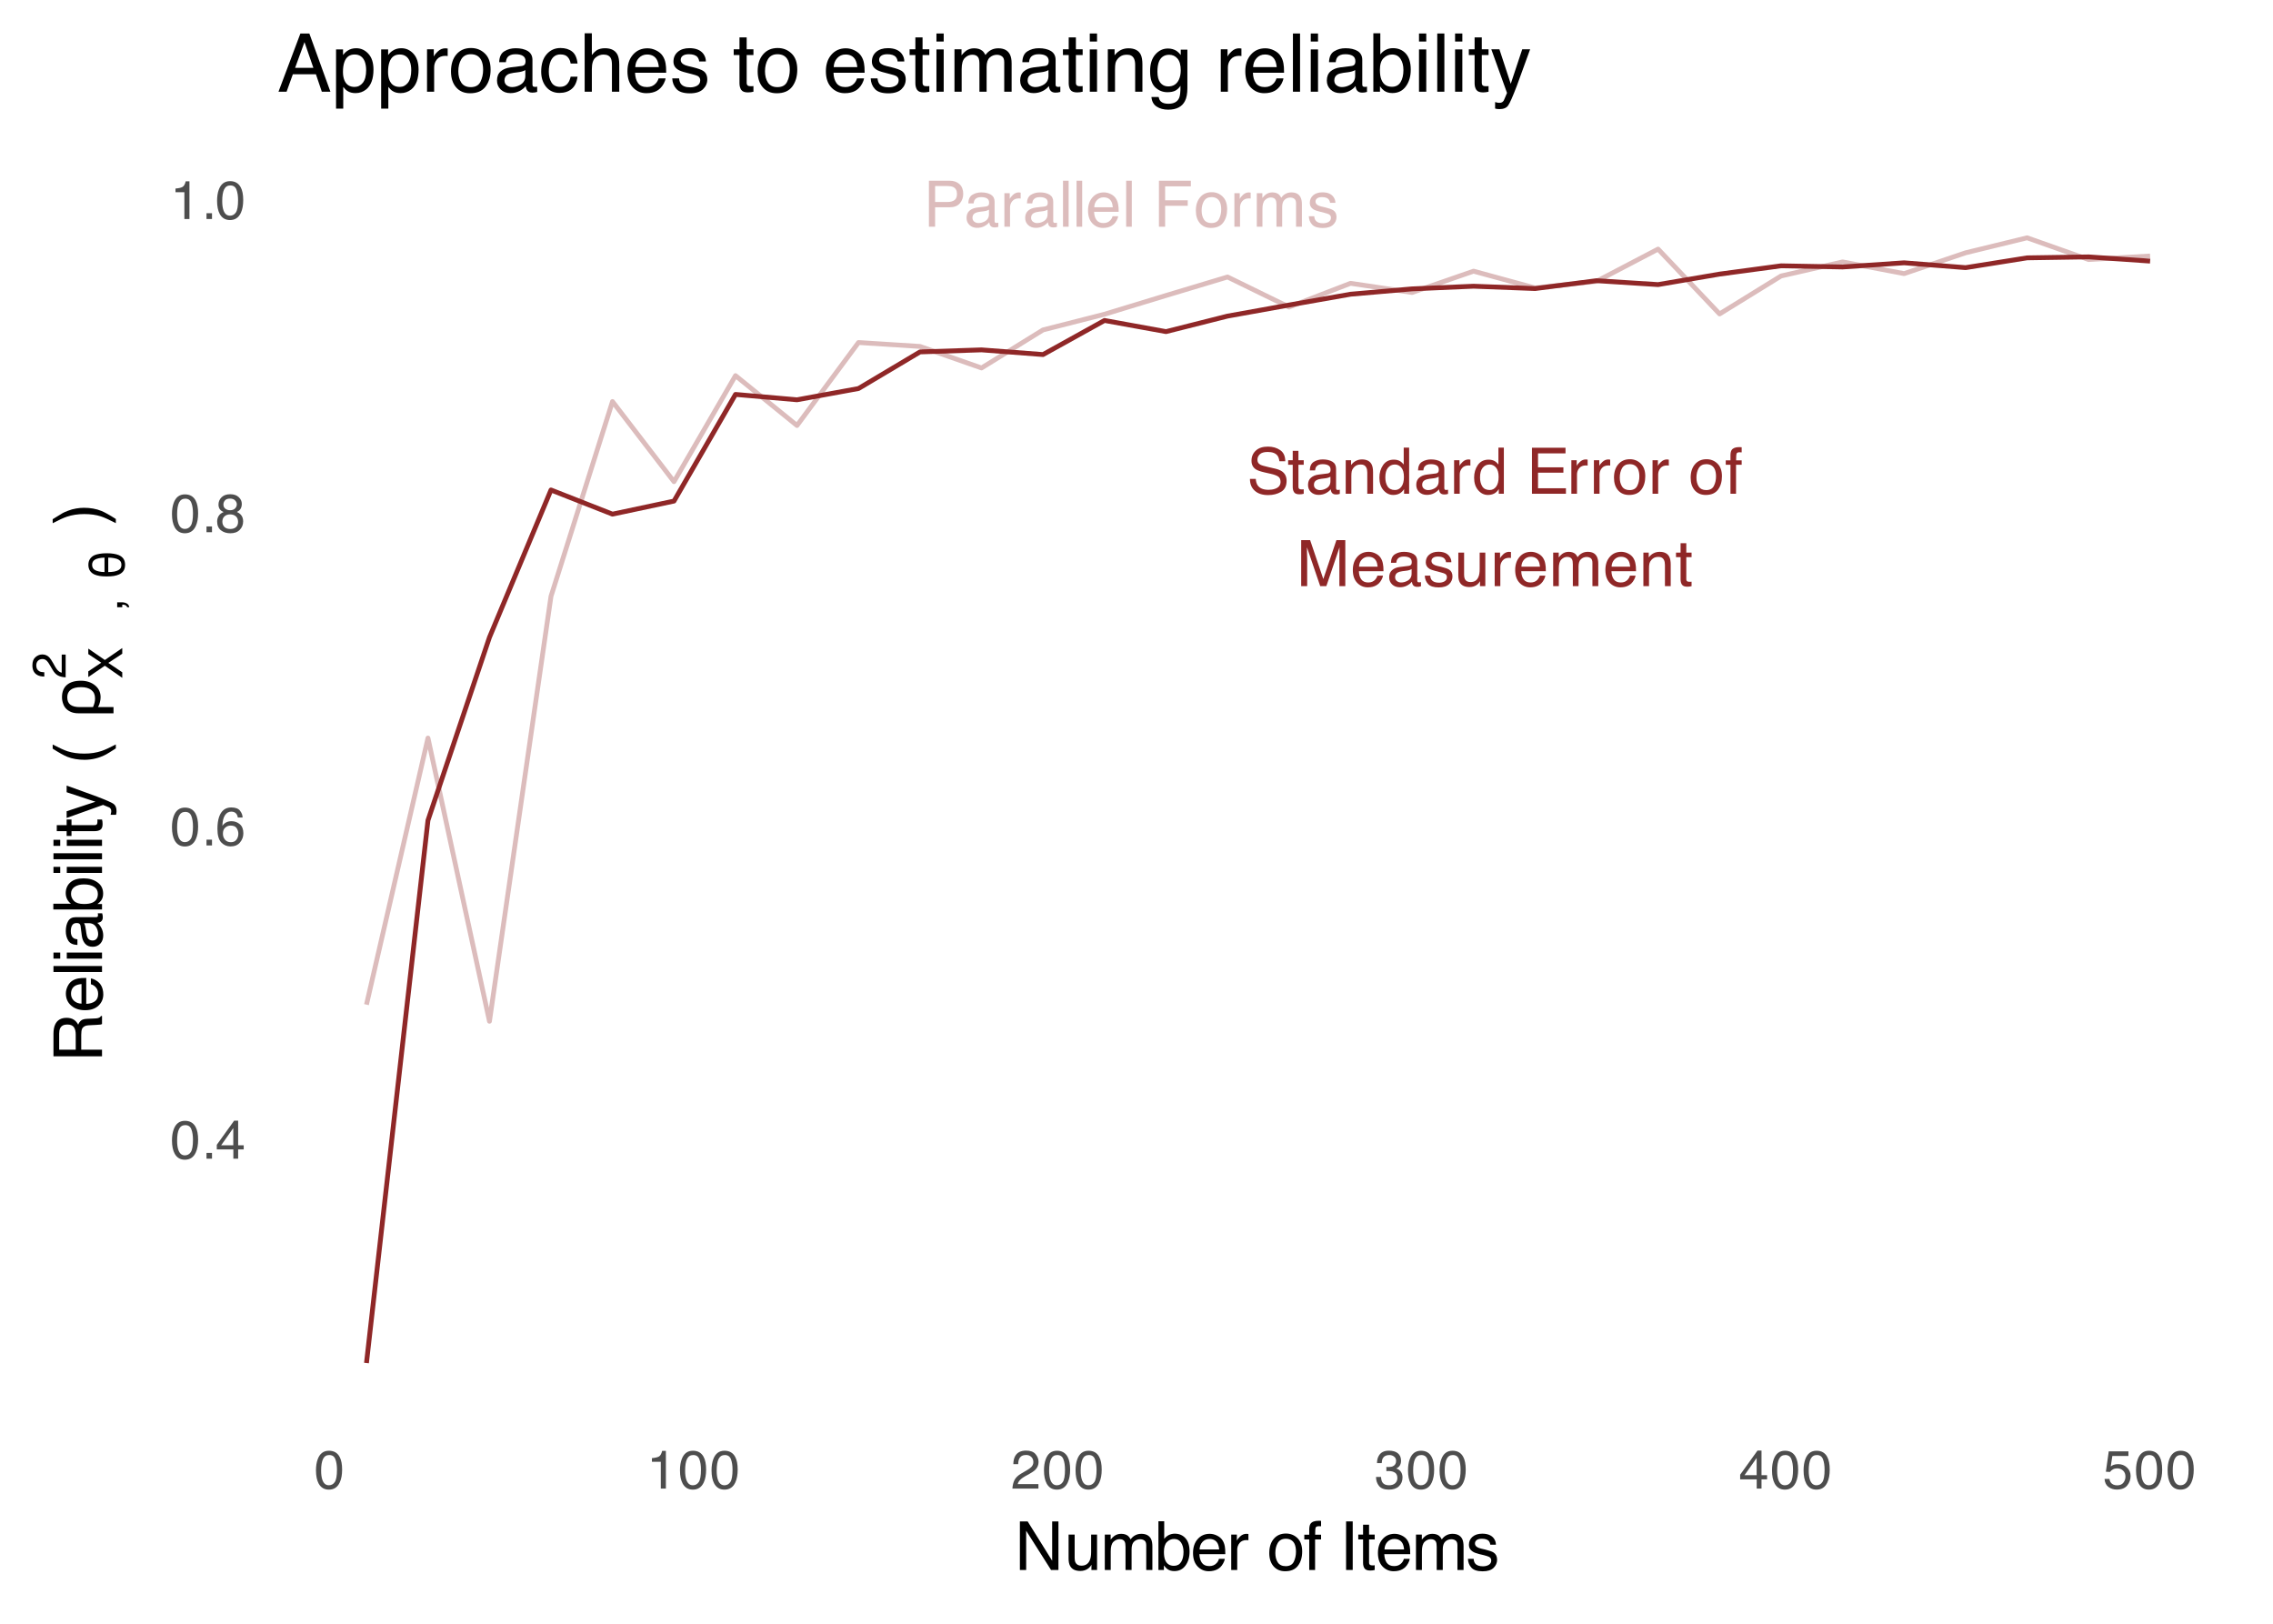 <?xml version="1.0" encoding="UTF-8"?>
<svg xmlns="http://www.w3.org/2000/svg" xmlns:xlink="http://www.w3.org/1999/xlink" width="504pt" height="360pt" viewBox="0 0 504 360" version="1.1">
<defs>
<g>
<symbol overflow="visible" id="glyph0-0">
<path style="stroke:none;" d="M 0.453 0 L 0.453 -10.203 L 8.547 -10.203 L 8.547 0 Z M 7.281 -1.281 L 7.281 -8.922 L 1.734 -8.922 L 1.734 -1.281 Z M 7.281 -1.281 "/>
</symbol>
<symbol overflow="visible" id="glyph0-1">
<path style="stroke:none;" d="M 1.219 -10.203 L 5.797 -10.203 C 6.711 -10.203 7.445 -9.945 8 -9.438 C 8.551 -8.926 8.828 -8.207 8.828 -7.281 C 8.828 -6.477 8.578 -5.781 8.078 -5.188 C 7.586 -4.602 6.828 -4.312 5.797 -4.312 L 2.594 -4.312 L 2.594 0 L 1.219 0 Z M 7.438 -7.266 C 7.438 -8.016 7.16 -8.523 6.609 -8.797 C 6.297 -8.941 5.875 -9.016 5.344 -9.016 L 2.594 -9.016 L 2.594 -5.484 L 5.344 -5.484 C 5.969 -5.484 6.473 -5.613 6.859 -5.875 C 7.242 -6.133 7.438 -6.598 7.438 -7.266 Z M 7.438 -7.266 "/>
</symbol>
<symbol overflow="visible" id="glyph0-2">
<path style="stroke:none;" d="M 1.875 -1.984 C 1.875 -1.617 2.004 -1.332 2.266 -1.125 C 2.535 -0.914 2.848 -0.812 3.203 -0.812 C 3.641 -0.812 4.066 -0.914 4.484 -1.125 C 5.18 -1.457 5.531 -2.008 5.531 -2.781 L 5.531 -3.781 C 5.375 -3.688 5.176 -3.602 4.938 -3.531 C 4.695 -3.469 4.461 -3.426 4.234 -3.406 L 3.469 -3.312 C 3.02 -3.25 2.68 -3.148 2.453 -3.016 C 2.066 -2.797 1.875 -2.453 1.875 -1.984 Z M 4.906 -4.5 C 5.188 -4.539 5.379 -4.66 5.484 -4.859 C 5.535 -4.973 5.562 -5.133 5.562 -5.344 C 5.562 -5.77 5.41 -6.078 5.109 -6.266 C 4.805 -6.461 4.367 -6.562 3.797 -6.562 C 3.148 -6.562 2.691 -6.383 2.422 -6.031 C 2.266 -5.832 2.164 -5.547 2.125 -5.172 L 0.953 -5.172 C 0.973 -6.086 1.27 -6.723 1.844 -7.078 C 2.414 -7.43 3.078 -7.609 3.828 -7.609 C 4.703 -7.609 5.414 -7.441 5.969 -7.109 C 6.508 -6.773 6.781 -6.258 6.781 -5.562 L 6.781 -1.281 C 6.781 -1.145 6.805 -1.035 6.859 -0.953 C 6.91 -0.879 7.02 -0.844 7.188 -0.844 C 7.25 -0.844 7.312 -0.848 7.375 -0.859 C 7.445 -0.867 7.523 -0.879 7.609 -0.891 L 7.609 0.031 C 7.41 0.094 7.258 0.129 7.156 0.141 C 7.051 0.148 6.91 0.156 6.734 0.156 C 6.305 0.156 5.992 0.004 5.797 -0.297 C 5.703 -0.461 5.633 -0.691 5.594 -0.984 C 5.332 -0.648 4.961 -0.359 4.484 -0.109 C 4.016 0.129 3.492 0.25 2.922 0.25 C 2.223 0.25 1.656 0.039 1.219 -0.375 C 0.781 -0.789 0.562 -1.316 0.562 -1.953 C 0.562 -2.641 0.773 -3.172 1.203 -3.547 C 1.641 -3.93 2.207 -4.164 2.906 -4.25 Z M 3.859 -7.609 Z M 3.859 -7.609 "/>
</symbol>
<symbol overflow="visible" id="glyph0-3">
<path style="stroke:none;" d="M 0.953 -7.438 L 2.141 -7.438 L 2.141 -6.156 C 2.234 -6.406 2.469 -6.707 2.844 -7.062 C 3.227 -7.426 3.672 -7.609 4.172 -7.609 C 4.191 -7.609 4.227 -7.602 4.281 -7.594 C 4.332 -7.594 4.426 -7.582 4.562 -7.562 L 4.562 -6.25 C 4.488 -6.258 4.422 -6.266 4.359 -6.266 C 4.297 -6.273 4.227 -6.281 4.156 -6.281 C 3.531 -6.281 3.047 -6.078 2.703 -5.672 C 2.367 -5.266 2.203 -4.801 2.203 -4.281 L 2.203 0 L 0.953 0 Z M 0.953 -7.438 "/>
</symbol>
<symbol overflow="visible" id="glyph0-4">
<path style="stroke:none;" d="M 0.953 -10.203 L 2.203 -10.203 L 2.203 0 L 0.953 0 Z M 0.953 -10.203 "/>
</symbol>
<symbol overflow="visible" id="glyph0-5">
<path style="stroke:none;" d="M 4.016 -7.609 C 4.535 -7.609 5.047 -7.484 5.547 -7.234 C 6.047 -6.984 6.422 -6.66 6.672 -6.266 C 6.922 -5.891 7.086 -5.453 7.172 -4.953 C 7.254 -4.609 7.297 -4.062 7.297 -3.312 L 1.844 -3.312 C 1.863 -2.562 2.039 -1.957 2.375 -1.5 C 2.707 -1.039 3.223 -0.812 3.922 -0.812 C 4.578 -0.812 5.098 -1.031 5.484 -1.469 C 5.703 -1.719 5.859 -2.004 5.953 -2.328 L 7.188 -2.328 C 7.156 -2.055 7.047 -1.754 6.859 -1.422 C 6.68 -1.086 6.477 -0.812 6.25 -0.594 C 5.863 -0.227 5.395 0.02 4.844 0.156 C 4.539 0.227 4.195 0.266 3.812 0.266 C 2.895 0.266 2.113 -0.066 1.469 -0.734 C 0.82 -1.41 0.5 -2.359 0.5 -3.578 C 0.5 -4.766 0.82 -5.734 1.469 -6.484 C 2.113 -7.234 2.961 -7.609 4.016 -7.609 Z M 6 -4.312 C 5.945 -4.852 5.832 -5.285 5.656 -5.609 C 5.312 -6.211 4.738 -6.516 3.938 -6.516 C 3.363 -6.516 2.879 -6.305 2.484 -5.891 C 2.098 -5.473 1.895 -4.945 1.875 -4.312 Z M 3.891 -7.609 Z M 3.891 -7.609 "/>
</symbol>
<symbol overflow="visible" id="glyph0-6">
<path style="stroke:none;" d=""/>
</symbol>
<symbol overflow="visible" id="glyph0-7">
<path style="stroke:none;" d="M 1.219 -10.203 L 8.297 -10.203 L 8.297 -8.953 L 2.594 -8.953 L 2.594 -5.859 L 7.609 -5.859 L 7.609 -4.641 L 2.594 -4.641 L 2.594 0 L 1.219 0 Z M 1.219 -10.203 "/>
</symbol>
<symbol overflow="visible" id="glyph0-8">
<path style="stroke:none;" d="M 3.859 -0.812 C 4.691 -0.812 5.258 -1.125 5.562 -1.75 C 5.875 -2.375 6.031 -3.07 6.031 -3.844 C 6.031 -4.531 5.922 -5.094 5.703 -5.531 C 5.348 -6.219 4.738 -6.562 3.875 -6.562 C 3.113 -6.562 2.555 -6.27 2.203 -5.688 C 1.859 -5.102 1.688 -4.398 1.688 -3.578 C 1.688 -2.785 1.859 -2.125 2.203 -1.594 C 2.555 -1.07 3.109 -0.812 3.859 -0.812 Z M 3.922 -7.656 C 4.879 -7.656 5.688 -7.332 6.344 -6.688 C 7.008 -6.051 7.344 -5.113 7.344 -3.875 C 7.344 -2.676 7.051 -1.688 6.469 -0.906 C 5.883 -0.125 4.977 0.266 3.75 0.266 C 2.727 0.266 1.914 -0.078 1.312 -0.766 C 0.707 -1.461 0.406 -2.395 0.406 -3.562 C 0.406 -4.801 0.723 -5.789 1.359 -6.531 C 1.992 -7.281 2.848 -7.656 3.922 -7.656 Z M 3.875 -7.609 Z M 3.875 -7.609 "/>
</symbol>
<symbol overflow="visible" id="glyph0-9">
<path style="stroke:none;" d="M 0.922 -7.438 L 2.156 -7.438 L 2.156 -6.375 C 2.445 -6.738 2.711 -7.004 2.953 -7.172 C 3.367 -7.461 3.836 -7.609 4.359 -7.609 C 4.953 -7.609 5.43 -7.461 5.797 -7.172 C 5.992 -7.004 6.176 -6.754 6.344 -6.422 C 6.625 -6.828 6.953 -7.125 7.328 -7.312 C 7.703 -7.508 8.125 -7.609 8.594 -7.609 C 9.594 -7.609 10.27 -7.242 10.625 -6.516 C 10.82 -6.129 10.922 -5.609 10.922 -4.953 L 10.922 0 L 9.625 0 L 9.625 -5.172 C 9.625 -5.66 9.5 -6 9.25 -6.188 C 9 -6.375 8.695 -6.469 8.344 -6.469 C 7.852 -6.469 7.43 -6.301 7.078 -5.969 C 6.723 -5.645 6.547 -5.098 6.547 -4.328 L 6.547 0 L 5.281 0 L 5.281 -4.859 C 5.281 -5.359 5.219 -5.723 5.094 -5.953 C 4.906 -6.305 4.551 -6.484 4.031 -6.484 C 3.562 -6.484 3.133 -6.297 2.75 -5.922 C 2.363 -5.555 2.172 -4.895 2.172 -3.938 L 2.172 0 L 0.922 0 Z M 0.922 -7.438 "/>
</symbol>
<symbol overflow="visible" id="glyph0-10">
<path style="stroke:none;" d="M 1.656 -2.328 C 1.695 -1.91 1.801 -1.594 1.969 -1.375 C 2.281 -0.969 2.828 -0.766 3.609 -0.766 C 4.066 -0.766 4.473 -0.863 4.828 -1.062 C 5.18 -1.27 5.359 -1.582 5.359 -2 C 5.359 -2.32 5.219 -2.566 4.938 -2.734 C 4.758 -2.836 4.398 -2.957 3.859 -3.094 L 2.875 -3.344 C 2.238 -3.5 1.77 -3.672 1.469 -3.859 C 0.938 -4.203 0.672 -4.672 0.672 -5.266 C 0.672 -5.973 0.922 -6.539 1.422 -6.969 C 1.93 -7.406 2.613 -7.625 3.469 -7.625 C 4.594 -7.625 5.398 -7.297 5.891 -6.641 C 6.203 -6.223 6.352 -5.773 6.344 -5.297 L 5.172 -5.297 C 5.141 -5.578 5.035 -5.832 4.859 -6.062 C 4.578 -6.395 4.082 -6.562 3.375 -6.562 C 2.906 -6.562 2.547 -6.469 2.297 -6.281 C 2.055 -6.102 1.938 -5.867 1.938 -5.578 C 1.938 -5.254 2.098 -4.992 2.422 -4.797 C 2.598 -4.68 2.867 -4.578 3.234 -4.484 L 4.062 -4.297 C 4.957 -4.078 5.555 -3.863 5.859 -3.656 C 6.348 -3.344 6.594 -2.844 6.594 -2.156 C 6.594 -1.488 6.344 -0.914 5.844 -0.438 C 5.344 0.039 4.578 0.281 3.547 0.281 C 2.441 0.281 1.656 0.031 1.188 -0.469 C 0.727 -0.969 0.484 -1.586 0.453 -2.328 Z M 3.5 -7.609 Z M 3.5 -7.609 "/>
</symbol>
<symbol overflow="visible" id="glyph0-11">
<path style="stroke:none;" d="M 1.984 -3.297 C 2.016 -2.711 2.148 -2.238 2.391 -1.875 C 2.848 -1.207 3.656 -0.875 4.812 -0.875 C 5.332 -0.875 5.805 -0.945 6.234 -1.094 C 7.055 -1.375 7.469 -1.883 7.469 -2.625 C 7.469 -3.188 7.297 -3.582 6.953 -3.812 C 6.598 -4.051 6.047 -4.254 5.297 -4.422 L 3.922 -4.734 C 3.016 -4.941 2.375 -5.164 2 -5.406 C 1.352 -5.832 1.031 -6.469 1.031 -7.312 C 1.031 -8.227 1.348 -8.977 1.984 -9.562 C 2.617 -10.156 3.516 -10.453 4.672 -10.453 C 5.742 -10.453 6.648 -10.191 7.391 -9.672 C 8.141 -9.16 8.516 -8.336 8.516 -7.203 L 7.219 -7.203 C 7.145 -7.754 7 -8.176 6.781 -8.469 C 6.352 -9 5.633 -9.266 4.625 -9.266 C 3.812 -9.266 3.227 -9.094 2.875 -8.75 C 2.52 -8.406 2.344 -8.004 2.344 -7.547 C 2.344 -7.047 2.551 -6.68 2.969 -6.453 C 3.238 -6.305 3.852 -6.125 4.812 -5.906 L 6.25 -5.578 C 6.938 -5.422 7.469 -5.203 7.844 -4.922 C 8.488 -4.453 8.812 -3.766 8.812 -2.859 C 8.812 -1.723 8.398 -0.91 7.578 -0.422 C 6.766 0.055 5.812 0.297 4.719 0.297 C 3.445 0.297 2.457 -0.023 1.75 -0.672 C 1.031 -1.316 0.676 -2.191 0.688 -3.297 Z M 4.781 -10.484 Z M 4.781 -10.484 "/>
</symbol>
<symbol overflow="visible" id="glyph0-12">
<path style="stroke:none;" d="M 1.172 -9.516 L 2.438 -9.516 L 2.438 -7.438 L 3.609 -7.438 L 3.609 -6.422 L 2.438 -6.422 L 2.438 -1.562 C 2.438 -1.301 2.52 -1.129 2.688 -1.047 C 2.789 -0.992 2.957 -0.969 3.188 -0.969 C 3.238 -0.969 3.301 -0.969 3.375 -0.969 C 3.445 -0.969 3.523 -0.973 3.609 -0.984 L 3.609 0 C 3.473 0.039 3.328 0.07 3.172 0.094 C 3.016 0.113 2.848 0.125 2.672 0.125 C 2.086 0.125 1.691 -0.023 1.484 -0.328 C 1.273 -0.629 1.172 -1.02 1.172 -1.5 L 1.172 -6.422 L 0.156 -6.422 L 0.156 -7.438 L 1.172 -7.438 Z M 1.172 -9.516 "/>
</symbol>
<symbol overflow="visible" id="glyph0-13">
<path style="stroke:none;" d="M 0.922 -7.438 L 2.109 -7.438 L 2.109 -6.375 C 2.453 -6.812 2.82 -7.125 3.219 -7.312 C 3.613 -7.508 4.051 -7.609 4.531 -7.609 C 5.582 -7.609 6.297 -7.238 6.672 -6.5 C 6.879 -6.094 6.984 -5.516 6.984 -4.766 L 6.984 0 L 5.703 0 L 5.703 -4.688 C 5.703 -5.133 5.633 -5.5 5.5 -5.781 C 5.281 -6.25 4.879 -6.484 4.297 -6.484 C 4.004 -6.484 3.758 -6.453 3.562 -6.391 C 3.227 -6.285 2.93 -6.082 2.672 -5.781 C 2.461 -5.531 2.328 -5.273 2.266 -5.016 C 2.203 -4.754 2.172 -4.379 2.172 -3.891 L 2.172 0 L 0.922 0 Z M 3.859 -7.609 Z M 3.859 -7.609 "/>
</symbol>
<symbol overflow="visible" id="glyph0-14">
<path style="stroke:none;" d="M 1.703 -3.625 C 1.703 -2.832 1.867 -2.164 2.203 -1.625 C 2.547 -1.094 3.094 -0.828 3.844 -0.828 C 4.414 -0.828 4.891 -1.07 5.266 -1.562 C 5.641 -2.062 5.828 -2.781 5.828 -3.719 C 5.828 -4.656 5.633 -5.348 5.25 -5.797 C 4.863 -6.254 4.391 -6.484 3.828 -6.484 C 3.191 -6.484 2.676 -6.238 2.281 -5.75 C 1.895 -5.27 1.703 -4.562 1.703 -3.625 Z M 3.594 -7.562 C 4.156 -7.562 4.629 -7.441 5.016 -7.203 C 5.242 -7.066 5.5 -6.828 5.781 -6.484 L 5.781 -10.234 L 6.984 -10.234 L 6.984 0 L 5.859 0 L 5.859 -1.031 C 5.566 -0.57 5.219 -0.238 4.812 -0.031 C 4.414 0.164 3.961 0.266 3.453 0.266 C 2.617 0.266 1.898 -0.082 1.297 -0.781 C 0.691 -1.477 0.391 -2.406 0.391 -3.562 C 0.391 -4.645 0.664 -5.582 1.219 -6.375 C 1.77 -7.164 2.562 -7.562 3.594 -7.562 Z M 3.594 -7.562 "/>
</symbol>
<symbol overflow="visible" id="glyph0-15">
<path style="stroke:none;" d="M 1.219 -10.203 L 8.656 -10.203 L 8.656 -8.953 L 2.562 -8.953 L 2.562 -5.859 L 8.188 -5.859 L 8.188 -4.672 L 2.562 -4.672 L 2.562 -1.219 L 8.75 -1.219 L 8.75 0 L 1.219 0 Z M 4.984 -10.203 Z M 4.984 -10.203 "/>
</symbol>
<symbol overflow="visible" id="glyph0-16">
<path style="stroke:none;" d="M 1.234 -8.562 C 1.242 -9.082 1.332 -9.461 1.5 -9.703 C 1.789 -10.129 2.352 -10.344 3.188 -10.344 C 3.27 -10.344 3.352 -10.336 3.438 -10.328 C 3.52 -10.328 3.613 -10.32 3.719 -10.312 L 3.719 -9.172 C 3.582 -9.18 3.484 -9.188 3.422 -9.188 C 3.367 -9.195 3.316 -9.203 3.266 -9.203 C 2.891 -9.203 2.664 -9.102 2.594 -8.906 C 2.52 -8.707 2.484 -8.207 2.484 -7.406 L 3.719 -7.406 L 3.719 -6.422 L 2.469 -6.422 L 2.469 0 L 1.234 0 L 1.234 -6.422 L 0.188 -6.422 L 0.188 -7.406 L 1.234 -7.406 Z M 1.234 -8.562 "/>
</symbol>
<symbol overflow="visible" id="glyph0-17">
<path style="stroke:none;" d="M 1.047 -10.203 L 3.031 -10.203 L 5.953 -1.578 L 8.859 -10.203 L 10.828 -10.203 L 10.828 0 L 9.516 0 L 9.516 -6.016 C 9.516 -6.223 9.52 -6.566 9.531 -7.047 C 9.539 -7.535 9.547 -8.055 9.547 -8.609 L 6.625 0 L 5.266 0 L 2.328 -8.609 L 2.328 -8.297 C 2.328 -8.047 2.332 -7.66 2.344 -7.141 C 2.363 -6.629 2.375 -6.254 2.375 -6.016 L 2.375 0 L 1.047 0 Z M 1.047 -10.203 "/>
</symbol>
<symbol overflow="visible" id="glyph0-18">
<path style="stroke:none;" d="M 2.172 -7.438 L 2.172 -2.5 C 2.172 -2.125 2.227 -1.812 2.344 -1.562 C 2.57 -1.125 2.988 -0.906 3.594 -0.906 C 4.457 -0.906 5.047 -1.289 5.359 -2.062 C 5.535 -2.477 5.625 -3.051 5.625 -3.781 L 5.625 -7.438 L 6.875 -7.438 L 6.875 0 L 5.688 0 L 5.703 -1.094 C 5.547 -0.812 5.348 -0.57 5.109 -0.375 C 4.629 0.008 4.051 0.203 3.375 0.203 C 2.312 0.203 1.586 -0.148 1.203 -0.859 C 0.992 -1.242 0.891 -1.75 0.891 -2.375 L 0.891 -7.438 Z M 3.875 -7.609 Z M 3.875 -7.609 "/>
</symbol>
<symbol overflow="visible" id="glyph1-0">
<path style="stroke:none;" d="M 0.391 0 L 0.391 -8.609 L 7.219 -8.609 L 7.219 0 Z M 6.141 -1.078 L 6.141 -7.531 L 1.469 -7.531 L 1.469 -1.078 Z M 6.141 -1.078 "/>
</symbol>
<symbol overflow="visible" id="glyph1-1">
<path style="stroke:none;" d="M 3.25 -8.391 C 4.332 -8.391 5.117 -7.941 5.609 -7.047 C 5.984 -6.359 6.172 -5.41 6.172 -4.203 C 6.172 -3.066 6 -2.125 5.656 -1.375 C 5.164 -0.301 4.359 0.234 3.234 0.234 C 2.234 0.234 1.484 -0.203 0.984 -1.078 C 0.578 -1.816 0.375 -2.801 0.375 -4.031 C 0.375 -4.977 0.5 -5.797 0.75 -6.484 C 1.207 -7.754 2.039 -8.391 3.25 -8.391 Z M 3.234 -0.734 C 3.785 -0.734 4.223 -0.973 4.547 -1.453 C 4.867 -1.941 5.031 -2.848 5.031 -4.172 C 5.031 -5.117 4.91 -5.898 4.672 -6.516 C 4.441 -7.129 3.988 -7.438 3.312 -7.438 C 2.688 -7.438 2.227 -7.145 1.938 -6.562 C 1.656 -5.977 1.516 -5.117 1.516 -3.984 C 1.516 -3.129 1.609 -2.441 1.797 -1.922 C 2.078 -1.129 2.555 -0.734 3.234 -0.734 Z M 3.234 -0.734 "/>
</symbol>
<symbol overflow="visible" id="glyph1-2">
<path style="stroke:none;" d="M 1.031 -1.281 L 2.25 -1.281 L 2.25 0 L 1.031 0 Z M 1.031 -1.281 "/>
</symbol>
<symbol overflow="visible" id="glyph1-3">
<path style="stroke:none;" d="M 3.969 -2.969 L 3.969 -6.781 L 1.281 -2.969 Z M 3.984 0 L 3.984 -2.047 L 0.312 -2.047 L 0.312 -3.078 L 4.156 -8.422 L 5.047 -8.422 L 5.047 -2.969 L 6.281 -2.969 L 6.281 -2.047 L 5.047 -2.047 L 5.047 0 Z M 3.984 0 "/>
</symbol>
<symbol overflow="visible" id="glyph1-4">
<path style="stroke:none;" d="M 3.516 -8.422 C 4.453 -8.422 5.102 -8.176 5.469 -7.688 C 5.844 -7.207 6.031 -6.707 6.031 -6.188 L 4.984 -6.188 C 4.922 -6.52 4.82 -6.781 4.688 -6.969 C 4.426 -7.32 4.039 -7.5 3.531 -7.5 C 2.938 -7.5 2.461 -7.223 2.109 -6.672 C 1.766 -6.129 1.578 -5.352 1.547 -4.344 C 1.785 -4.695 2.086 -4.961 2.453 -5.141 C 2.785 -5.297 3.16 -5.375 3.578 -5.375 C 4.285 -5.375 4.898 -5.148 5.422 -4.703 C 5.941 -4.254 6.203 -3.582 6.203 -2.688 C 6.203 -1.926 5.953 -1.25 5.453 -0.656 C 4.961 -0.07 4.258 0.219 3.344 0.219 C 2.551 0.219 1.867 -0.078 1.297 -0.672 C 0.734 -1.273 0.453 -2.281 0.453 -3.688 C 0.453 -4.727 0.578 -5.613 0.828 -6.344 C 1.316 -7.727 2.211 -8.422 3.516 -8.422 Z M 3.438 -0.719 C 3.988 -0.719 4.398 -0.906 4.672 -1.281 C 4.953 -1.656 5.094 -2.098 5.094 -2.609 C 5.094 -3.035 4.969 -3.441 4.719 -3.828 C 4.477 -4.211 4.031 -4.406 3.375 -4.406 C 2.926 -4.406 2.531 -4.254 2.188 -3.953 C 1.844 -3.66 1.672 -3.211 1.672 -2.609 C 1.672 -2.078 1.828 -1.629 2.141 -1.266 C 2.453 -0.898 2.883 -0.719 3.438 -0.719 Z M 3.438 -0.719 "/>
</symbol>
<symbol overflow="visible" id="glyph1-5">
<path style="stroke:none;" d="M 3.266 -4.875 C 3.734 -4.875 4.098 -5.004 4.359 -5.266 C 4.617 -5.523 4.75 -5.832 4.75 -6.188 C 4.75 -6.5 4.625 -6.785 4.375 -7.047 C 4.125 -7.316 3.742 -7.453 3.234 -7.453 C 2.723 -7.453 2.352 -7.316 2.125 -7.047 C 1.895 -6.785 1.781 -6.484 1.781 -6.141 C 1.781 -5.742 1.926 -5.43 2.219 -5.203 C 2.52 -4.984 2.867 -4.875 3.266 -4.875 Z M 3.328 -0.719 C 3.816 -0.719 4.223 -0.848 4.547 -1.109 C 4.867 -1.379 5.031 -1.773 5.031 -2.297 C 5.031 -2.836 4.863 -3.25 4.531 -3.531 C 4.195 -3.812 3.77 -3.953 3.25 -3.953 C 2.75 -3.953 2.336 -3.805 2.016 -3.516 C 1.703 -3.234 1.547 -2.836 1.547 -2.328 C 1.547 -1.891 1.691 -1.508 1.984 -1.188 C 2.273 -0.875 2.723 -0.719 3.328 -0.719 Z M 1.828 -4.469 C 1.535 -4.594 1.305 -4.738 1.141 -4.906 C 0.836 -5.219 0.688 -5.625 0.688 -6.125 C 0.688 -6.75 0.91 -7.285 1.359 -7.734 C 1.816 -8.191 2.457 -8.422 3.281 -8.422 C 4.094 -8.422 4.723 -8.207 5.172 -7.781 C 5.629 -7.352 5.859 -6.859 5.859 -6.297 C 5.859 -5.773 5.727 -5.348 5.469 -5.016 C 5.32 -4.836 5.094 -4.66 4.781 -4.484 C 5.125 -4.328 5.395 -4.145 5.594 -3.938 C 5.969 -3.539 6.156 -3.031 6.156 -2.406 C 6.156 -1.664 5.906 -1.039 5.406 -0.531 C 4.914 -0.02 4.219 0.234 3.312 0.234 C 2.488 0.234 1.797 0.016 1.234 -0.422 C 0.672 -0.867 0.391 -1.516 0.391 -2.359 C 0.391 -2.848 0.508 -3.273 0.75 -3.641 C 0.988 -4.004 1.348 -4.281 1.828 -4.469 Z M 1.828 -4.469 "/>
</symbol>
<symbol overflow="visible" id="glyph1-6">
<path style="stroke:none;" d="M 1.156 -5.938 L 1.156 -6.75 C 1.914 -6.82 2.441 -6.945 2.734 -7.125 C 3.035 -7.301 3.266 -7.711 3.422 -8.359 L 4.25 -8.359 L 4.25 0 L 3.125 0 L 3.125 -5.938 Z M 1.156 -5.938 "/>
</symbol>
<symbol overflow="visible" id="glyph1-7">
<path style="stroke:none;" d="M 0.375 0 C 0.414 -0.719 0.566 -1.344 0.828 -1.875 C 1.086 -2.414 1.594 -2.906 2.344 -3.344 L 3.469 -4 C 3.969 -4.289 4.32 -4.539 4.531 -4.75 C 4.852 -5.07 5.016 -5.441 5.016 -5.859 C 5.016 -6.348 4.863 -6.734 4.562 -7.016 C 4.27 -7.305 3.883 -7.453 3.406 -7.453 C 2.676 -7.453 2.176 -7.18 1.906 -6.641 C 1.75 -6.336 1.664 -5.93 1.656 -5.422 L 0.578 -5.422 C 0.586 -6.148 0.723 -6.742 0.984 -7.203 C 1.441 -8.016 2.25 -8.422 3.406 -8.422 C 4.363 -8.422 5.062 -8.16 5.5 -7.641 C 5.945 -7.117 6.172 -6.539 6.172 -5.906 C 6.172 -5.238 5.938 -4.664 5.469 -4.188 C 5.195 -3.906 4.707 -3.566 4 -3.172 L 3.188 -2.734 C 2.812 -2.523 2.516 -2.32 2.297 -2.125 C 1.898 -1.789 1.648 -1.414 1.547 -1 L 6.141 -1 L 6.141 0 Z M 0.375 0 "/>
</symbol>
<symbol overflow="visible" id="glyph1-8">
<path style="stroke:none;" d="M 3.125 0.234 C 2.125 0.234 1.398 -0.035 0.953 -0.578 C 0.504 -1.129 0.281 -1.797 0.281 -2.578 L 1.391 -2.578 C 1.43 -2.035 1.531 -1.641 1.688 -1.391 C 1.969 -0.953 2.461 -0.734 3.172 -0.734 C 3.734 -0.734 4.18 -0.879 4.516 -1.172 C 4.848 -1.473 5.016 -1.859 5.016 -2.328 C 5.016 -2.898 4.836 -3.301 4.484 -3.531 C 4.129 -3.77 3.641 -3.891 3.016 -3.891 C 2.941 -3.891 2.867 -3.883 2.797 -3.875 C 2.723 -3.875 2.648 -3.875 2.578 -3.875 L 2.578 -4.812 C 2.691 -4.789 2.785 -4.781 2.859 -4.781 C 2.93 -4.781 3.008 -4.781 3.094 -4.781 C 3.488 -4.781 3.812 -4.844 4.062 -4.969 C 4.508 -5.188 4.734 -5.578 4.734 -6.141 C 4.734 -6.555 4.582 -6.875 4.281 -7.094 C 3.988 -7.32 3.645 -7.438 3.25 -7.438 C 2.551 -7.438 2.066 -7.203 1.797 -6.734 C 1.648 -6.484 1.566 -6.117 1.547 -5.641 L 0.5 -5.641 C 0.5 -6.266 0.625 -6.797 0.875 -7.234 C 1.301 -8.016 2.055 -8.406 3.141 -8.406 C 3.992 -8.406 4.656 -8.211 5.125 -7.828 C 5.594 -7.453 5.828 -6.898 5.828 -6.172 C 5.828 -5.66 5.691 -5.242 5.422 -4.922 C 5.242 -4.723 5.02 -4.566 4.75 -4.453 C 5.188 -4.328 5.531 -4.094 5.781 -3.75 C 6.031 -3.406 6.156 -2.984 6.156 -2.484 C 6.156 -1.68 5.891 -1.023 5.359 -0.516 C 4.836 -0.016 4.094 0.234 3.125 0.234 Z M 3.125 0.234 "/>
</symbol>
<symbol overflow="visible" id="glyph1-9">
<path style="stroke:none;" d="M 1.484 -2.141 C 1.555 -1.535 1.836 -1.117 2.328 -0.891 C 2.578 -0.773 2.863 -0.719 3.188 -0.719 C 3.812 -0.719 4.273 -0.914 4.578 -1.312 C 4.879 -1.707 5.031 -2.148 5.031 -2.641 C 5.031 -3.223 4.848 -3.676 4.484 -4 C 4.129 -4.32 3.703 -4.484 3.203 -4.484 C 2.836 -4.484 2.523 -4.41 2.266 -4.266 C 2.004 -4.129 1.785 -3.938 1.609 -3.688 L 0.688 -3.734 L 1.328 -8.25 L 5.688 -8.25 L 5.688 -7.234 L 2.125 -7.234 L 1.766 -4.906 C 1.961 -5.051 2.148 -5.16 2.328 -5.234 C 2.641 -5.359 3 -5.422 3.406 -5.422 C 4.176 -5.422 4.828 -5.172 5.359 -4.672 C 5.898 -4.18 6.172 -3.555 6.172 -2.797 C 6.172 -2.004 5.922 -1.301 5.422 -0.688 C 4.93 -0.082 4.148 0.219 3.078 0.219 C 2.398 0.219 1.797 0.023 1.266 -0.359 C 0.742 -0.742 0.453 -1.336 0.391 -2.141 Z M 1.484 -2.141 "/>
</symbol>
<symbol overflow="visible" id="glyph2-0">
<path style="stroke:none;" d="M 0.484 0 L 0.484 -10.766 L 9.031 -10.766 L 9.031 0 Z M 7.672 -1.344 L 7.672 -9.406 L 1.828 -9.406 L 1.828 -1.344 Z M 7.672 -1.344 "/>
</symbol>
<symbol overflow="visible" id="glyph2-1">
<path style="stroke:none;" d="M 1.141 -10.766 L 2.859 -10.766 L 8.297 -2.047 L 8.297 -10.766 L 9.688 -10.766 L 9.688 0 L 8.047 0 L 2.531 -8.703 L 2.531 0 L 1.141 0 Z M 5.312 -10.766 Z M 5.312 -10.766 "/>
</symbol>
<symbol overflow="visible" id="glyph2-2">
<path style="stroke:none;" d="M 2.281 -7.844 L 2.281 -2.641 C 2.281 -2.234 2.344 -1.906 2.469 -1.656 C 2.707 -1.188 3.145 -0.953 3.781 -0.953 C 4.695 -0.953 5.32 -1.363 5.656 -2.188 C 5.844 -2.625 5.938 -3.223 5.938 -3.984 L 5.938 -7.844 L 7.25 -7.844 L 7.25 0 L 6 0 L 6.016 -1.156 C 5.848 -0.852 5.641 -0.602 5.391 -0.406 C 4.879 0.008 4.266 0.219 3.547 0.219 C 2.43 0.219 1.672 -0.156 1.266 -0.906 C 1.047 -1.312 0.938 -1.848 0.938 -2.516 L 0.938 -7.844 Z M 4.094 -8.031 Z M 4.094 -8.031 "/>
</symbol>
<symbol overflow="visible" id="glyph2-3">
<path style="stroke:none;" d="M 0.969 -7.844 L 2.266 -7.844 L 2.266 -6.734 C 2.578 -7.117 2.863 -7.398 3.125 -7.578 C 3.551 -7.867 4.039 -8.016 4.594 -8.016 C 5.219 -8.016 5.723 -7.863 6.109 -7.562 C 6.328 -7.383 6.52 -7.125 6.688 -6.781 C 6.988 -7.195 7.336 -7.504 7.734 -7.703 C 8.129 -7.91 8.57 -8.016 9.062 -8.016 C 10.113 -8.016 10.832 -7.633 11.219 -6.875 C 11.414 -6.469 11.516 -5.914 11.516 -5.219 L 11.516 0 L 10.156 0 L 10.156 -5.453 C 10.156 -5.973 10.023 -6.328 9.766 -6.516 C 9.504 -6.711 9.18 -6.812 8.797 -6.812 C 8.285 -6.812 7.844 -6.641 7.469 -6.297 C 7.094 -5.953 6.906 -5.375 6.906 -4.562 L 6.906 0 L 5.562 0 L 5.562 -5.125 C 5.562 -5.656 5.5 -6.039 5.375 -6.281 C 5.176 -6.645 4.801 -6.828 4.25 -6.828 C 3.758 -6.828 3.305 -6.633 2.891 -6.25 C 2.484 -5.863 2.281 -5.164 2.281 -4.156 L 2.281 0 L 0.969 0 Z M 0.969 -7.844 "/>
</symbol>
<symbol overflow="visible" id="glyph2-4">
<path style="stroke:none;" d="M 0.859 -10.797 L 2.141 -10.797 L 2.141 -6.891 C 2.43 -7.266 2.773 -7.551 3.172 -7.75 C 3.578 -7.945 4.016 -8.047 4.484 -8.047 C 5.461 -8.047 6.254 -7.707 6.859 -7.031 C 7.461 -6.363 7.766 -5.379 7.766 -4.078 C 7.766 -2.836 7.461 -1.805 6.859 -0.984 C 6.266 -0.16 5.438 0.25 4.375 0.25 C 3.781 0.25 3.273 0.102 2.859 -0.188 C 2.617 -0.352 2.359 -0.625 2.078 -1 L 2.078 0 L 0.859 0 Z M 4.297 -0.922 C 5.004 -0.922 5.535 -1.203 5.891 -1.766 C 6.242 -2.328 6.422 -3.07 6.422 -4 C 6.422 -4.832 6.242 -5.52 5.891 -6.062 C 5.535 -6.602 5.016 -6.875 4.328 -6.875 C 3.723 -6.875 3.195 -6.648 2.75 -6.203 C 2.301 -5.754 2.078 -5.02 2.078 -4 C 2.078 -3.27 2.164 -2.676 2.344 -2.219 C 2.695 -1.352 3.348 -0.922 4.297 -0.922 Z M 4.297 -0.922 "/>
</symbol>
<symbol overflow="visible" id="glyph2-5">
<path style="stroke:none;" d="M 4.234 -8.016 C 4.785 -8.016 5.32 -7.883 5.844 -7.625 C 6.375 -7.363 6.773 -7.023 7.047 -6.609 C 7.305 -6.211 7.484 -5.754 7.578 -5.234 C 7.648 -4.867 7.688 -4.289 7.688 -3.5 L 1.938 -3.5 C 1.969 -2.707 2.156 -2.066 2.5 -1.578 C 2.852 -1.098 3.398 -0.859 4.141 -0.859 C 4.828 -0.859 5.375 -1.086 5.781 -1.547 C 6.02 -1.805 6.188 -2.113 6.281 -2.469 L 7.578 -2.469 C 7.547 -2.176 7.43 -1.852 7.234 -1.5 C 7.047 -1.145 6.832 -0.852 6.594 -0.625 C 6.188 -0.238 5.691 0.02 5.109 0.156 C 4.785 0.238 4.426 0.281 4.031 0.281 C 3.051 0.281 2.223 -0.07 1.547 -0.781 C 0.867 -1.5 0.531 -2.492 0.531 -3.766 C 0.531 -5.023 0.867 -6.047 1.547 -6.828 C 2.234 -7.617 3.129 -8.016 4.234 -8.016 Z M 6.328 -4.547 C 6.273 -5.117 6.156 -5.578 5.969 -5.922 C 5.602 -6.555 5 -6.875 4.156 -6.875 C 3.551 -6.875 3.039 -6.656 2.625 -6.219 C 2.219 -5.781 2.004 -5.223 1.984 -4.547 Z M 4.109 -8.031 Z M 4.109 -8.031 "/>
</symbol>
<symbol overflow="visible" id="glyph2-6">
<path style="stroke:none;" d="M 1 -7.844 L 2.25 -7.844 L 2.25 -6.484 C 2.352 -6.754 2.602 -7.078 3 -7.453 C 3.406 -7.828 3.867 -8.016 4.391 -8.016 C 4.422 -8.016 4.461 -8.008 4.516 -8 C 4.578 -8 4.676 -7.992 4.812 -7.984 L 4.812 -6.594 C 4.738 -6.602 4.664 -6.609 4.594 -6.609 C 4.531 -6.617 4.461 -6.625 4.391 -6.625 C 3.723 -6.625 3.211 -6.41 2.859 -5.984 C 2.504 -5.555 2.328 -5.066 2.328 -4.516 L 2.328 0 L 1 0 Z M 1 -7.844 "/>
</symbol>
<symbol overflow="visible" id="glyph2-7">
<path style="stroke:none;" d=""/>
</symbol>
<symbol overflow="visible" id="glyph2-8">
<path style="stroke:none;" d="M 4.078 -0.844 C 4.953 -0.844 5.551 -1.172 5.875 -1.828 C 6.195 -2.492 6.359 -3.234 6.359 -4.047 C 6.359 -4.785 6.242 -5.383 6.016 -5.844 C 5.641 -6.562 5 -6.922 4.094 -6.922 C 3.289 -6.922 2.703 -6.613 2.328 -6 C 1.961 -5.383 1.781 -4.641 1.781 -3.766 C 1.781 -2.93 1.961 -2.234 2.328 -1.672 C 2.703 -1.117 3.285 -0.844 4.078 -0.844 Z M 4.125 -8.078 C 5.133 -8.078 5.988 -7.738 6.688 -7.062 C 7.383 -6.383 7.734 -5.395 7.734 -4.094 C 7.734 -2.82 7.426 -1.773 6.812 -0.953 C 6.195 -0.129 5.242 0.281 3.953 0.281 C 2.879 0.281 2.023 -0.082 1.391 -0.812 C 0.754 -1.539 0.438 -2.52 0.438 -3.75 C 0.438 -5.07 0.77 -6.125 1.438 -6.906 C 2.102 -7.688 3 -8.078 4.125 -8.078 Z M 4.094 -8.031 Z M 4.094 -8.031 "/>
</symbol>
<symbol overflow="visible" id="glyph2-9">
<path style="stroke:none;" d="M 1.297 -9.031 C 1.316 -9.582 1.41 -9.984 1.578 -10.234 C 1.891 -10.68 2.484 -10.906 3.359 -10.906 C 3.441 -10.906 3.523 -10.906 3.609 -10.906 C 3.703 -10.906 3.805 -10.898 3.922 -10.891 L 3.922 -9.688 C 3.785 -9.695 3.688 -9.703 3.625 -9.703 C 3.562 -9.703 3.504 -9.703 3.453 -9.703 C 3.047 -9.703 2.801 -9.598 2.719 -9.391 C 2.645 -9.18 2.609 -8.656 2.609 -7.812 L 3.922 -7.812 L 3.922 -6.766 L 2.594 -6.766 L 2.594 0 L 1.297 0 L 1.297 -6.766 L 0.203 -6.766 L 0.203 -7.812 L 1.297 -7.812 Z M 1.297 -9.031 "/>
</symbol>
<symbol overflow="visible" id="glyph2-10">
<path style="stroke:none;" d="M 1.469 -10.766 L 2.938 -10.766 L 2.938 0 L 1.469 0 Z M 1.469 -10.766 "/>
</symbol>
<symbol overflow="visible" id="glyph2-11">
<path style="stroke:none;" d="M 1.234 -10.031 L 2.562 -10.031 L 2.562 -7.844 L 3.812 -7.844 L 3.812 -6.766 L 2.562 -6.766 L 2.562 -1.641 C 2.562 -1.367 2.656 -1.188 2.844 -1.094 C 2.945 -1.039 3.117 -1.016 3.359 -1.016 C 3.422 -1.016 3.488 -1.016 3.562 -1.016 C 3.633 -1.023 3.719 -1.035 3.812 -1.047 L 3.812 0 C 3.664 0.039 3.508 0.07 3.344 0.094 C 3.176 0.113 3 0.125 2.812 0.125 C 2.195 0.125 1.781 -0.031 1.562 -0.344 C 1.344 -0.664 1.234 -1.078 1.234 -1.578 L 1.234 -6.766 L 0.172 -6.766 L 0.172 -7.844 L 1.234 -7.844 Z M 1.234 -10.031 "/>
</symbol>
<symbol overflow="visible" id="glyph2-12">
<path style="stroke:none;" d="M 1.75 -2.469 C 1.789 -2.02 1.898 -1.68 2.078 -1.453 C 2.41 -1.023 2.988 -0.812 3.812 -0.812 C 4.301 -0.812 4.727 -0.914 5.094 -1.125 C 5.469 -1.344 5.656 -1.672 5.656 -2.109 C 5.656 -2.453 5.504 -2.711 5.203 -2.891 C 5.016 -2.992 4.641 -3.117 4.078 -3.266 L 3.031 -3.516 C 2.363 -3.68 1.867 -3.867 1.547 -4.078 C 0.984 -4.43 0.703 -4.926 0.703 -5.562 C 0.703 -6.301 0.969 -6.898 1.5 -7.359 C 2.039 -7.816 2.758 -8.047 3.656 -8.047 C 4.844 -8.047 5.695 -7.703 6.219 -7.016 C 6.539 -6.566 6.695 -6.094 6.688 -5.594 L 5.453 -5.594 C 5.422 -5.883 5.316 -6.156 5.141 -6.406 C 4.836 -6.75 4.312 -6.922 3.562 -6.922 C 3.062 -6.922 2.68 -6.82 2.422 -6.625 C 2.172 -6.438 2.047 -6.188 2.047 -5.875 C 2.047 -5.539 2.211 -5.27 2.547 -5.062 C 2.742 -4.938 3.031 -4.828 3.406 -4.734 L 4.281 -4.531 C 5.227 -4.301 5.863 -4.078 6.188 -3.859 C 6.695 -3.523 6.953 -2.992 6.953 -2.266 C 6.953 -1.566 6.688 -0.961 6.156 -0.453 C 5.633 0.047 4.832 0.297 3.75 0.297 C 2.582 0.297 1.754 0.031 1.266 -0.5 C 0.773 -1.031 0.516 -1.688 0.484 -2.469 Z M 3.703 -8.031 Z M 3.703 -8.031 "/>
</symbol>
<symbol overflow="visible" id="glyph3-0">
<path style="stroke:none;" d="M 0 -0.484 L -10.766 -0.484 L -10.766 -9.031 L 0 -9.031 Z M -1.344 -7.672 L -9.406 -7.672 L -9.406 -1.828 L -1.344 -1.828 Z M -1.344 -7.672 "/>
</symbol>
<symbol overflow="visible" id="glyph3-1">
<path style="stroke:none;" d="M -5.828 -6.141 C -5.828 -6.828 -5.961 -7.367 -6.234 -7.766 C -6.516 -8.16 -7.008 -8.359 -7.719 -8.359 C -8.488 -8.359 -9.008 -8.082 -9.281 -7.531 C -9.426 -7.227 -9.5 -6.828 -9.5 -6.328 L -9.5 -2.781 L -5.828 -2.781 Z M -10.766 -1.312 L -10.766 -6.297 C -10.766 -7.117 -10.645 -7.797 -10.406 -8.328 C -9.945 -9.336 -9.098 -9.844 -7.859 -9.844 C -7.211 -9.844 -6.68 -9.707 -6.266 -9.438 C -5.859 -9.176 -5.531 -8.805 -5.281 -8.328 C -5.113 -8.742 -4.891 -9.055 -4.609 -9.266 C -4.336 -9.484 -3.891 -9.602 -3.266 -9.625 L -1.812 -9.688 C -1.406 -9.695 -1.102 -9.727 -0.906 -9.781 C -0.562 -9.875 -0.336 -10.031 -0.234 -10.25 L 0 -10.25 L 0 -8.469 C -0.094 -8.414 -0.211 -8.375 -0.359 -8.344 C -0.504 -8.32 -0.785 -8.301 -1.203 -8.281 L -3 -8.188 C -3.707 -8.156 -4.18 -7.895 -4.422 -7.406 C -4.547 -7.125 -4.609 -6.688 -4.609 -6.094 L -4.609 -2.781 L 0 -2.781 L 0 -1.312 Z M -10.766 -1.312 "/>
</symbol>
<symbol overflow="visible" id="glyph3-2">
<path style="stroke:none;" d="M -8.016 -4.234 C -8.016 -4.785 -7.883 -5.32 -7.625 -5.844 C -7.363 -6.375 -7.023 -6.773 -6.609 -7.047 C -6.211 -7.305 -5.754 -7.484 -5.234 -7.578 C -4.867 -7.648 -4.289 -7.688 -3.5 -7.688 L -3.5 -1.938 C -2.707 -1.969 -2.066 -2.156 -1.578 -2.5 C -1.098 -2.852 -0.859 -3.398 -0.859 -4.141 C -0.859 -4.828 -1.086 -5.375 -1.547 -5.781 C -1.805 -6.02 -2.113 -6.188 -2.469 -6.281 L -2.469 -7.578 C -2.176 -7.547 -1.852 -7.43 -1.5 -7.234 C -1.145 -7.047 -0.852 -6.832 -0.625 -6.594 C -0.238 -6.188 0.02 -5.691 0.156 -5.109 C 0.238 -4.785 0.281 -4.426 0.281 -4.031 C 0.281 -3.051 -0.07 -2.223 -0.781 -1.547 C -1.5 -0.867 -2.492 -0.531 -3.766 -0.531 C -5.023 -0.531 -6.047 -0.867 -6.828 -1.547 C -7.617 -2.234 -8.016 -3.129 -8.016 -4.234 Z M -4.547 -6.328 C -5.117 -6.273 -5.578 -6.156 -5.922 -5.969 C -6.555 -5.602 -6.875 -5 -6.875 -4.156 C -6.875 -3.551 -6.656 -3.039 -6.219 -2.625 C -5.781 -2.219 -5.223 -2.004 -4.547 -1.984 Z M -8.031 -4.109 Z M -8.031 -4.109 "/>
</symbol>
<symbol overflow="visible" id="glyph3-3">
<path style="stroke:none;" d="M -10.766 -1 L -10.766 -2.328 L 0 -2.328 L 0 -1 Z M -10.766 -1 "/>
</symbol>
<symbol overflow="visible" id="glyph3-4">
<path style="stroke:none;" d="M -7.812 -0.969 L -7.812 -2.312 L 0 -2.312 L 0 -0.969 Z M -10.766 -0.969 L -10.766 -2.312 L -9.266 -2.312 L -9.266 -0.969 Z M -10.766 -0.969 "/>
</symbol>
<symbol overflow="visible" id="glyph3-5">
<path style="stroke:none;" d="M -2.094 -1.984 C -1.707 -1.984 -1.406 -2.117 -1.188 -2.391 C -0.969 -2.672 -0.859 -3.004 -0.859 -3.391 C -0.859 -3.848 -0.961 -4.297 -1.172 -4.734 C -1.535 -5.461 -2.125 -5.828 -2.938 -5.828 L -3.984 -5.828 C -3.891 -5.672 -3.805 -5.461 -3.734 -5.203 C -3.672 -4.953 -3.625 -4.703 -3.594 -4.453 L -3.484 -3.656 C -3.422 -3.176 -3.32 -2.816 -3.188 -2.578 C -2.957 -2.18 -2.594 -1.984 -2.094 -1.984 Z M -4.75 -5.172 C -4.789 -5.473 -4.922 -5.676 -5.141 -5.781 C -5.254 -5.832 -5.422 -5.859 -5.641 -5.859 C -6.086 -5.859 -6.41 -5.695 -6.609 -5.375 C -6.816 -5.062 -6.922 -4.609 -6.922 -4.016 C -6.922 -3.328 -6.734 -2.836 -6.359 -2.547 C -6.16 -2.391 -5.859 -2.285 -5.453 -2.234 L -5.453 -1 C -6.422 -1.031 -7.094 -1.344 -7.469 -1.938 C -7.844 -2.539 -8.031 -3.242 -8.031 -4.047 C -8.031 -4.961 -7.852 -5.711 -7.5 -6.297 C -7.156 -6.867 -6.609 -7.156 -5.859 -7.156 L -1.344 -7.156 C -1.207 -7.156 -1.098 -7.18 -1.016 -7.234 C -0.93 -7.285 -0.891 -7.406 -0.891 -7.594 C -0.891 -7.645 -0.895 -7.707 -0.906 -7.781 C -0.914 -7.852 -0.926 -7.93 -0.938 -8.016 L 0.031 -8.016 C 0.094 -7.816 0.129 -7.66 0.141 -7.547 C 0.16 -7.441 0.172 -7.297 0.172 -7.109 C 0.172 -6.66 0.008 -6.332 -0.312 -6.125 C -0.488 -6.02 -0.734 -5.941 -1.047 -5.891 C -0.691 -5.629 -0.383 -5.242 -0.125 -4.734 C 0.133 -4.234 0.266 -3.68 0.266 -3.078 C 0.266 -2.348 0.047 -1.75 -0.391 -1.281 C -0.836 -0.82 -1.395 -0.594 -2.062 -0.594 C -2.789 -0.594 -3.352 -0.82 -3.75 -1.281 C -4.145 -1.738 -4.391 -2.332 -4.484 -3.062 Z M -8.031 -4.078 Z M -8.031 -4.078 "/>
</symbol>
<symbol overflow="visible" id="glyph3-6">
<path style="stroke:none;" d="M -10.797 -0.859 L -10.797 -2.141 L -6.891 -2.141 C -7.266 -2.43 -7.551 -2.773 -7.75 -3.172 C -7.945 -3.578 -8.047 -4.016 -8.047 -4.484 C -8.047 -5.461 -7.707 -6.254 -7.031 -6.859 C -6.363 -7.461 -5.379 -7.766 -4.078 -7.766 C -2.836 -7.766 -1.805 -7.461 -0.984 -6.859 C -0.16 -6.266 0.25 -5.438 0.25 -4.375 C 0.25 -3.781 0.102 -3.273 -0.188 -2.859 C -0.352 -2.617 -0.625 -2.359 -1 -2.078 L 0 -2.078 L 0 -0.859 Z M -0.922 -4.297 C -0.922 -5.004 -1.203 -5.535 -1.766 -5.891 C -2.328 -6.242 -3.07 -6.422 -4 -6.422 C -4.832 -6.422 -5.52 -6.242 -6.062 -5.891 C -6.602 -5.535 -6.875 -5.016 -6.875 -4.328 C -6.875 -3.723 -6.648 -3.195 -6.203 -2.75 C -5.754 -2.301 -5.02 -2.078 -4 -2.078 C -3.27 -2.078 -2.676 -2.164 -2.219 -2.344 C -1.352 -2.695 -0.922 -3.348 -0.922 -4.297 Z M -0.922 -4.297 "/>
</symbol>
<symbol overflow="visible" id="glyph3-7">
<path style="stroke:none;" d="M -10.031 -1.234 L -10.031 -2.562 L -7.844 -2.562 L -7.844 -3.812 L -6.766 -3.812 L -6.766 -2.562 L -1.641 -2.562 C -1.367 -2.562 -1.188 -2.656 -1.094 -2.844 C -1.039 -2.945 -1.016 -3.117 -1.016 -3.359 C -1.016 -3.422 -1.016 -3.488 -1.016 -3.562 C -1.023 -3.633 -1.035 -3.719 -1.047 -3.812 L 0 -3.812 C 0.039 -3.664 0.07 -3.508 0.094 -3.344 C 0.113 -3.176 0.125 -3 0.125 -2.812 C 0.125 -2.195 -0.031 -1.781 -0.344 -1.562 C -0.664 -1.344 -1.078 -1.234 -1.578 -1.234 L -6.766 -1.234 L -6.766 -0.172 L -7.844 -0.172 L -7.844 -1.234 Z M -10.031 -1.234 "/>
</symbol>
<symbol overflow="visible" id="glyph3-8">
<path style="stroke:none;" d="M -7.844 -5.859 L -7.844 -7.328 C -7.344 -7.141 -6.195 -6.727 -4.406 -6.094 C -3.051 -5.613 -1.953 -5.211 -1.109 -4.891 C 0.891 -4.129 2.109 -3.594 2.547 -3.281 C 2.992 -2.969 3.219 -2.426 3.219 -1.656 C 3.219 -1.477 3.207 -1.336 3.188 -1.234 C 3.176 -1.129 3.148 -1.004 3.109 -0.859 L 1.906 -0.859 C 1.969 -1.086 2.004 -1.254 2.016 -1.359 C 2.035 -1.461 2.047 -1.555 2.047 -1.641 C 2.047 -1.879 2.004 -2.055 1.922 -2.172 C 1.848 -2.285 1.754 -2.383 1.641 -2.469 C 1.598 -2.488 1.395 -2.57 1.031 -2.719 C 0.664 -2.875 0.398 -2.984 0.234 -3.047 L -7.844 -0.156 L -7.844 -1.641 L -1.453 -3.75 Z M -8.031 -3.75 Z M -8.031 -3.75 "/>
</symbol>
<symbol overflow="visible" id="glyph3-9">
<path style="stroke:none;" d=""/>
</symbol>
<symbol overflow="visible" id="glyph3-10">
<path style="stroke:none;" d="M -10.938 -4.438 C -9.445 -3.664 -8.348 -3.164 -7.641 -2.938 C -6.578 -2.594 -5.344 -2.422 -3.938 -2.422 C -2.52 -2.422 -1.227 -2.617 -0.062 -3.016 C 0.664 -3.266 1.707 -3.742 3.062 -4.453 L 3.062 -3.578 C 1.945 -2.859 1.234 -2.414 0.922 -2.25 C 0.617 -2.082 0.203 -1.895 -0.328 -1.688 C -1.047 -1.414 -1.816 -1.227 -2.641 -1.125 C -3.066 -1.07 -3.473 -1.047 -3.859 -1.047 C -5.297 -1.047 -6.582 -1.27 -7.719 -1.719 C -8.438 -2.008 -9.508 -2.609 -10.938 -3.516 Z M -10.938 -4.438 "/>
</symbol>
<symbol overflow="visible" id="glyph3-11">
<path style="stroke:none;" d="M 3.062 -0.516 C 1.551 -1.297 0.445 -1.797 -0.25 -2.016 C -1.301 -2.359 -2.531 -2.531 -3.938 -2.531 C -5.352 -2.531 -6.645 -2.332 -7.812 -1.938 C -8.539 -1.695 -9.582 -1.219 -10.938 -0.5 L -10.938 -1.391 C -9.738 -2.141 -9 -2.594 -8.719 -2.75 C -8.438 -2.906 -8.047 -3.078 -7.547 -3.266 C -6.941 -3.504 -6.336 -3.672 -5.734 -3.766 C -5.141 -3.867 -4.566 -3.922 -4.016 -3.922 C -2.578 -3.922 -1.289 -3.691 -0.156 -3.234 C 0.57 -2.941 1.645 -2.344 3.062 -1.438 Z M 3.062 -0.516 "/>
</symbol>
<symbol overflow="visible" id="glyph4-0">
<path style="stroke:none;" d="M 0 -1.875 L -11.25 -1.875 L -11.25 -13.125 L 0 -13.125 Z M -0.938 -2.812 L -0.938 -12.188 L -10.312 -12.188 L -10.312 -2.812 Z M -0.938 -2.812 "/>
</symbol>
<symbol overflow="visible" id="glyph4-1">
<path style="stroke:none;" d=""/>
</symbol>
<symbol overflow="visible" id="glyph4-2">
<path style="stroke:none;" d="M -4.219 -8.578 C -2.969 -8.578 -1.926 -8.238 -1.094 -7.562 C -0.258 -6.895 0.156 -6.016 0.156 -4.922 C 0.156 -4.609 0.109 -4.254 0.016 -3.859 C -0.066 -3.461 -0.211 -3.086 -0.422 -2.734 L 3.016 -2.734 L 3.016 -1.359 L -4.734 -1.359 C -5.328 -1.359 -5.848 -1.441 -6.297 -1.609 C -6.754 -1.785 -7.145 -2.035 -7.469 -2.359 C -7.77 -2.66 -8 -3.039 -8.156 -3.5 C -8.32 -3.957 -8.406 -4.43 -8.406 -4.922 C -8.406 -6.109 -8.047 -7.016 -7.328 -7.641 C -6.609 -8.266 -5.57 -8.578 -4.219 -8.578 Z M -4.141 -7.156 C -5.203 -7.156 -5.984 -6.957 -6.484 -6.562 C -6.984 -6.176 -7.234 -5.629 -7.234 -4.922 C -7.234 -4.148 -7 -3.594 -6.531 -3.25 C -6.062 -2.906 -5.379 -2.734 -4.484 -2.734 L -1.531 -2.734 C -1.375 -3.086 -1.258 -3.41 -1.188 -3.703 C -1.113 -3.992 -1.078 -4.32 -1.078 -4.688 C -1.078 -5.477 -1.348 -6.086 -1.891 -6.516 C -2.43 -6.941 -3.18 -7.156 -4.141 -7.156 Z M -4.141 -7.156 "/>
</symbol>
<symbol overflow="visible" id="glyph5-0">
<path style="stroke:none;" d="M 0 -0.344 L -7.531 -0.344 L -7.531 -6.312 L 0 -6.312 Z M -0.938 -5.375 L -6.594 -5.375 L -6.594 -1.281 L -0.938 -1.281 Z M -0.938 -5.375 "/>
</symbol>
<symbol overflow="visible" id="glyph5-1">
<path style="stroke:none;" d="M 0 -1.453 L 0 -0.219 L -3.859 -2.906 L -7.531 -0.391 L -7.531 -1.656 L -4.656 -3.578 L -7.531 -5.484 L -7.531 -6.703 L -3.859 -4.172 L 0 -6.828 L 0 -5.562 L -3.094 -3.531 Z M 0 -1.453 "/>
</symbol>
<symbol overflow="visible" id="glyph5-2">
<path style="stroke:none;" d="M 1.078 -0.875 C 1.035 -1.102 0.867 -1.27 0.578 -1.375 C 0.422 -1.426 0.27 -1.453 0.125 -1.453 C 0.102 -1.453 0.082 -1.445 0.062 -1.438 C 0.039 -1.438 0.02 -1.438 0 -1.438 L 0 -0.875 L -1.125 -0.875 L -1.125 -1.969 L -0.078 -1.969 C 0.328 -1.969 0.68 -1.883 0.984 -1.719 C 1.297 -1.562 1.488 -1.281 1.562 -0.875 Z M 1.078 -0.875 "/>
</symbol>
<symbol overflow="visible" id="glyph5-3">
<path style="stroke:none;" d="M 0 -0.328 C -0.633 -0.359 -1.188 -0.488 -1.656 -0.719 C -2.125 -0.945 -2.547 -1.391 -2.922 -2.047 L -3.5 -3.031 C -3.75 -3.477 -3.969 -3.789 -4.156 -3.969 C -4.438 -4.25 -4.758 -4.391 -5.125 -4.391 C -5.551 -4.391 -5.891 -4.258 -6.141 -4 C -6.391 -3.738 -6.516 -3.395 -6.516 -2.969 C -6.516 -2.344 -6.273 -1.906 -5.797 -1.656 C -5.547 -1.531 -5.191 -1.461 -4.734 -1.453 L -4.734 -0.5 C -5.379 -0.508 -5.898 -0.629 -6.297 -0.859 C -7.016 -1.266 -7.375 -1.973 -7.375 -2.984 C -7.375 -3.816 -7.145 -4.426 -6.688 -4.812 C -6.227 -5.207 -5.723 -5.406 -5.172 -5.406 C -4.578 -5.406 -4.07 -5.195 -3.656 -4.781 C -3.414 -4.539 -3.125 -4.113 -2.781 -3.5 L -2.391 -2.797 C -2.203 -2.461 -2.023 -2.195 -1.859 -2 C -1.566 -1.656 -1.238 -1.441 -0.875 -1.359 L -0.875 -5.375 L 0 -5.375 Z M 0 -0.328 "/>
</symbol>
<symbol overflow="visible" id="glyph6-0">
<path style="stroke:none;" d="M 0 -1.312 L -7.875 -1.312 L -7.875 -9.188 L 0 -9.188 Z M -0.656 -1.969 L -0.656 -8.531 L -7.219 -8.531 L -7.219 -1.969 Z M -0.656 -1.969 "/>
</symbol>
<symbol overflow="visible" id="glyph6-1">
<path style="stroke:none;" d=""/>
</symbol>
<symbol overflow="visible" id="glyph6-2">
<path style="stroke:none;" d="M -3.938 -5.844 C -3.289 -5.844 -2.75 -5.801 -2.312 -5.719 C -1.883 -5.645 -1.523 -5.547 -1.234 -5.422 C -0.773 -5.223 -0.426 -4.945 -0.188 -4.594 C 0.039 -4.238 0.156 -3.801 0.156 -3.281 C 0.156 -2.758 0.039 -2.316 -0.188 -1.953 C -0.426 -1.598 -0.773 -1.32 -1.234 -1.125 C -1.523 -1 -1.883 -0.895 -2.312 -0.812 C -2.75 -0.738 -3.289 -0.703 -3.938 -0.703 C -4.531 -0.703 -5.051 -0.738 -5.5 -0.812 C -5.945 -0.895 -6.316 -1 -6.609 -1.125 C -7.047 -1.32 -7.383 -1.598 -7.625 -1.953 C -7.863 -2.316 -7.984 -2.758 -7.984 -3.281 C -7.984 -3.789 -7.863 -4.223 -7.625 -4.578 C -7.383 -4.941 -7.047 -5.223 -6.609 -5.422 C -6.316 -5.547 -5.945 -5.645 -5.5 -5.719 C -5.051 -5.801 -4.531 -5.844 -3.938 -5.844 Z M -4.406 -4.875 C -4.883 -4.863 -5.305 -4.816 -5.672 -4.734 C -6.047 -4.648 -6.32 -4.551 -6.5 -4.438 C -6.738 -4.301 -6.906 -4.141 -7 -3.953 C -7.102 -3.773 -7.156 -3.551 -7.156 -3.281 C -7.156 -3.008 -7.102 -2.781 -7 -2.594 C -6.906 -2.406 -6.738 -2.242 -6.5 -2.109 C -6.312 -1.992 -6.035 -1.895 -5.672 -1.812 C -5.305 -1.727 -4.883 -1.68 -4.406 -1.672 Z M -3.578 -4.875 L -3.578 -1.672 C -3.086 -1.672 -2.645 -1.707 -2.25 -1.781 C -1.852 -1.863 -1.547 -1.969 -1.328 -2.094 C -1.098 -2.227 -0.926 -2.391 -0.812 -2.578 C -0.707 -2.773 -0.656 -3.008 -0.656 -3.281 C -0.656 -3.551 -0.707 -3.781 -0.812 -3.969 C -0.926 -4.156 -1.098 -4.316 -1.328 -4.453 C -1.547 -4.578 -1.852 -4.676 -2.25 -4.75 C -2.645 -4.832 -3.086 -4.875 -3.578 -4.875 Z M -3.578 -4.875 "/>
</symbol>
<symbol overflow="visible" id="glyph7-0">
<path style="stroke:none;" d="M 0.578 0 L 0.578 -12.906 L 10.828 -12.906 L 10.828 0 Z M 9.219 -1.625 L 9.219 -11.297 L 2.203 -11.297 L 2.203 -1.625 Z M 9.219 -1.625 "/>
</symbol>
<symbol overflow="visible" id="glyph7-1">
<path style="stroke:none;" d="M 8 -5.297 L 6.031 -11 L 3.953 -5.297 Z M 5.125 -12.906 L 7.109 -12.906 L 11.781 0 L 9.875 0 L 8.562 -3.875 L 3.453 -3.875 L 2.062 0 L 0.266 0 Z M 5.125 -12.906 "/>
</symbol>
<symbol overflow="visible" id="glyph7-2">
<path style="stroke:none;" d="M 5.141 -1.062 C 5.867 -1.062 6.477 -1.367 6.969 -1.984 C 7.457 -2.609 7.703 -3.535 7.703 -4.766 C 7.703 -5.516 7.598 -6.16 7.391 -6.703 C 6.973 -7.734 6.223 -8.25 5.141 -8.25 C 4.035 -8.25 3.285 -7.703 2.891 -6.609 C 2.672 -6.023 2.562 -5.281 2.562 -4.375 C 2.562 -3.645 2.672 -3.023 2.891 -2.516 C 3.297 -1.547 4.047 -1.062 5.141 -1.062 Z M 1.031 -9.375 L 2.578 -9.375 L 2.578 -8.125 C 2.891 -8.551 3.234 -8.879 3.609 -9.109 C 4.141 -9.461 4.77 -9.641 5.5 -9.641 C 6.562 -9.641 7.461 -9.227 8.203 -8.406 C 8.953 -7.594 9.328 -6.426 9.328 -4.906 C 9.328 -2.863 8.789 -1.398 7.719 -0.516 C 7.039 0.035 6.25 0.312 5.344 0.312 C 4.633 0.312 4.039 0.156 3.562 -0.156 C 3.281 -0.32 2.969 -0.625 2.625 -1.062 L 2.625 3.75 L 1.031 3.75 Z M 1.031 -9.375 "/>
</symbol>
<symbol overflow="visible" id="glyph7-3">
<path style="stroke:none;" d="M 1.203 -9.406 L 2.703 -9.406 L 2.703 -7.781 C 2.828 -8.102 3.129 -8.488 3.609 -8.938 C 4.086 -9.395 4.645 -9.625 5.281 -9.625 C 5.301 -9.625 5.348 -9.617 5.422 -9.609 C 5.492 -9.609 5.613 -9.598 5.781 -9.578 L 5.781 -7.906 C 5.688 -7.926 5.598 -7.938 5.516 -7.938 C 5.441 -7.945 5.359 -7.953 5.266 -7.953 C 4.461 -7.953 3.848 -7.695 3.422 -7.188 C 2.992 -6.676 2.781 -6.086 2.781 -5.422 L 2.781 0 L 1.203 0 Z M 1.203 -9.406 "/>
</symbol>
<symbol overflow="visible" id="glyph7-4">
<path style="stroke:none;" d="M 4.891 -1.016 C 5.941 -1.016 6.66 -1.41 7.047 -2.203 C 7.441 -3.004 7.641 -3.891 7.641 -4.859 C 7.641 -5.734 7.5 -6.445 7.219 -7 C 6.77 -7.875 6 -8.312 4.906 -8.312 C 3.945 -8.312 3.242 -7.941 2.797 -7.203 C 2.359 -6.461 2.141 -5.57 2.141 -4.531 C 2.141 -3.531 2.359 -2.691 2.797 -2.016 C 3.242 -1.348 3.941 -1.016 4.891 -1.016 Z M 4.953 -9.688 C 6.172 -9.688 7.195 -9.281 8.031 -8.469 C 8.875 -7.664 9.297 -6.477 9.297 -4.906 C 9.297 -3.383 8.926 -2.129 8.188 -1.141 C 7.445 -0.148 6.301 0.344 4.75 0.344 C 3.445 0.344 2.414 -0.094 1.656 -0.969 C 0.895 -1.844 0.516 -3.02 0.516 -4.5 C 0.516 -6.082 0.914 -7.344 1.719 -8.281 C 2.52 -9.219 3.598 -9.688 4.953 -9.688 Z M 4.906 -9.641 Z M 4.906 -9.641 "/>
</symbol>
<symbol overflow="visible" id="glyph7-5">
<path style="stroke:none;" d="M 2.375 -2.5 C 2.375 -2.039 2.539 -1.68 2.875 -1.422 C 3.207 -1.16 3.602 -1.031 4.062 -1.031 C 4.613 -1.031 5.148 -1.16 5.672 -1.422 C 6.555 -1.848 7 -2.547 7 -3.516 L 7 -4.797 C 6.801 -4.672 6.551 -4.566 6.25 -4.484 C 5.945 -4.398 5.648 -4.344 5.359 -4.312 L 4.391 -4.188 C 3.816 -4.102 3.391 -3.984 3.109 -3.828 C 2.617 -3.547 2.375 -3.102 2.375 -2.5 Z M 6.203 -5.703 C 6.566 -5.754 6.812 -5.906 6.938 -6.156 C 7.008 -6.301 7.047 -6.504 7.047 -6.766 C 7.047 -7.305 6.852 -7.695 6.469 -7.938 C 6.082 -8.188 5.531 -8.312 4.812 -8.312 C 3.988 -8.312 3.406 -8.086 3.062 -7.641 C 2.863 -7.391 2.738 -7.023 2.688 -6.547 L 1.203 -6.547 C 1.234 -7.703 1.609 -8.504 2.328 -8.953 C 3.055 -9.41 3.898 -9.641 4.859 -9.641 C 5.961 -9.641 6.859 -9.43 7.547 -9.016 C 8.234 -8.586 8.578 -7.93 8.578 -7.047 L 8.578 -1.625 C 8.578 -1.457 8.609 -1.32 8.672 -1.219 C 8.742 -1.125 8.891 -1.078 9.109 -1.078 C 9.18 -1.078 9.258 -1.078 9.344 -1.078 C 9.426 -1.086 9.52 -1.102 9.625 -1.125 L 9.625 0.047 C 9.375 0.117 9.188 0.16 9.062 0.172 C 8.938 0.191 8.758 0.203 8.531 0.203 C 7.988 0.203 7.594 0.008 7.344 -0.375 C 7.219 -0.582 7.129 -0.875 7.078 -1.25 C 6.754 -0.82 6.289 -0.453 5.688 -0.141 C 5.082 0.16 4.414 0.312 3.688 0.312 C 2.812 0.312 2.098 0.047 1.547 -0.484 C 0.992 -1.016 0.719 -1.676 0.719 -2.469 C 0.719 -3.344 0.988 -4.02 1.531 -4.5 C 2.082 -4.977 2.801 -5.273 3.688 -5.391 Z M 4.891 -9.641 Z M 4.891 -9.641 "/>
</symbol>
<symbol overflow="visible" id="glyph7-6">
<path style="stroke:none;" d="M 4.797 -9.688 C 5.848 -9.688 6.707 -9.426 7.375 -8.906 C 8.039 -8.395 8.441 -7.508 8.578 -6.25 L 7.047 -6.25 C 6.953 -6.832 6.734 -7.312 6.391 -7.688 C 6.055 -8.07 5.523 -8.266 4.797 -8.266 C 3.785 -8.266 3.062 -7.773 2.625 -6.797 C 2.344 -6.16 2.203 -5.375 2.203 -4.438 C 2.203 -3.488 2.398 -2.691 2.797 -2.047 C 3.203 -1.398 3.832 -1.078 4.688 -1.078 C 5.344 -1.078 5.863 -1.273 6.25 -1.672 C 6.633 -2.078 6.898 -2.629 7.047 -3.328 L 8.578 -3.328 C 8.398 -2.078 7.957 -1.164 7.25 -0.594 C 6.551 -0.02 5.656 0.266 4.562 0.266 C 3.332 0.266 2.348 -0.18 1.609 -1.078 C 0.879 -1.973 0.516 -3.098 0.516 -4.453 C 0.516 -6.098 0.914 -7.379 1.719 -8.297 C 2.52 -9.223 3.547 -9.688 4.797 -9.688 Z M 4.547 -9.641 Z M 4.547 -9.641 "/>
</symbol>
<symbol overflow="visible" id="glyph7-7">
<path style="stroke:none;" d="M 1.156 -12.953 L 2.75 -12.953 L 2.75 -8.141 C 3.125 -8.609 3.457 -8.941 3.75 -9.141 C 4.258 -9.473 4.895 -9.641 5.656 -9.641 C 7.02 -9.641 7.945 -9.16 8.438 -8.203 C 8.695 -7.68 8.828 -6.957 8.828 -6.031 L 8.828 0 L 7.203 0 L 7.203 -5.938 C 7.203 -6.625 7.113 -7.129 6.938 -7.453 C 6.656 -7.973 6.117 -8.234 5.328 -8.234 C 4.672 -8.234 4.078 -8.004 3.547 -7.547 C 3.016 -7.098 2.75 -6.25 2.75 -5 L 2.75 0 L 1.156 0 Z M 1.156 -12.953 "/>
</symbol>
<symbol overflow="visible" id="glyph7-8">
<path style="stroke:none;" d="M 5.078 -9.625 C 5.742 -9.625 6.391 -9.469 7.016 -9.156 C 7.648 -8.844 8.129 -8.438 8.453 -7.938 C 8.773 -7.457 8.988 -6.906 9.094 -6.281 C 9.188 -5.844 9.234 -5.148 9.234 -4.203 L 2.328 -4.203 C 2.359 -3.242 2.582 -2.473 3 -1.891 C 3.426 -1.316 4.082 -1.031 4.969 -1.031 C 5.789 -1.031 6.445 -1.305 6.938 -1.859 C 7.219 -2.172 7.422 -2.535 7.547 -2.953 L 9.094 -2.953 C 9.051 -2.609 8.914 -2.223 8.688 -1.797 C 8.457 -1.367 8.195 -1.02 7.906 -0.75 C 7.426 -0.281 6.832 0.031 6.125 0.188 C 5.75 0.281 5.316 0.328 4.828 0.328 C 3.66 0.328 2.672 -0.094 1.859 -0.938 C 1.047 -1.789 0.641 -2.988 0.641 -4.531 C 0.641 -6.039 1.047 -7.266 1.859 -8.203 C 2.68 -9.148 3.754 -9.625 5.078 -9.625 Z M 7.609 -5.453 C 7.535 -6.141 7.383 -6.691 7.156 -7.109 C 6.719 -7.867 5.992 -8.25 4.984 -8.25 C 4.254 -8.25 3.645 -7.984 3.156 -7.453 C 2.664 -6.93 2.406 -6.266 2.375 -5.453 Z M 4.938 -9.641 Z M 4.938 -9.641 "/>
</symbol>
<symbol overflow="visible" id="glyph7-9">
<path style="stroke:none;" d="M 2.094 -2.953 C 2.145 -2.422 2.281 -2.016 2.5 -1.734 C 2.895 -1.223 3.586 -0.969 4.578 -0.969 C 5.16 -0.969 5.672 -1.094 6.109 -1.344 C 6.555 -1.602 6.781 -2.004 6.781 -2.547 C 6.781 -2.941 6.602 -3.25 6.25 -3.469 C 6.02 -3.594 5.566 -3.738 4.891 -3.906 L 3.641 -4.234 C 2.836 -4.43 2.242 -4.648 1.859 -4.891 C 1.18 -5.316 0.844 -5.91 0.844 -6.672 C 0.844 -7.555 1.16 -8.273 1.797 -8.828 C 2.441 -9.379 3.305 -9.656 4.391 -9.656 C 5.805 -9.656 6.832 -9.238 7.469 -8.406 C 7.852 -7.883 8.039 -7.316 8.031 -6.703 L 6.547 -6.703 C 6.516 -7.066 6.383 -7.395 6.156 -7.688 C 5.789 -8.102 5.16 -8.312 4.266 -8.312 C 3.672 -8.312 3.219 -8.195 2.906 -7.969 C 2.602 -7.738 2.453 -7.438 2.453 -7.062 C 2.453 -6.645 2.656 -6.316 3.062 -6.078 C 3.289 -5.93 3.633 -5.801 4.094 -5.688 L 5.141 -5.438 C 6.273 -5.156 7.035 -4.883 7.422 -4.625 C 8.035 -4.227 8.344 -3.594 8.344 -2.719 C 8.344 -1.883 8.023 -1.16 7.391 -0.547 C 6.754 0.055 5.785 0.359 4.484 0.359 C 3.086 0.359 2.098 0.039 1.516 -0.594 C 0.93 -1.227 0.617 -2.016 0.578 -2.953 Z M 4.438 -9.641 Z M 4.438 -9.641 "/>
</symbol>
<symbol overflow="visible" id="glyph7-10">
<path style="stroke:none;" d=""/>
</symbol>
<symbol overflow="visible" id="glyph7-11">
<path style="stroke:none;" d="M 1.484 -12.047 L 3.078 -12.047 L 3.078 -9.406 L 4.578 -9.406 L 4.578 -8.125 L 3.078 -8.125 L 3.078 -1.984 C 3.078 -1.648 3.188 -1.426 3.406 -1.312 C 3.531 -1.25 3.738 -1.219 4.031 -1.219 C 4.102 -1.219 4.18 -1.219 4.266 -1.219 C 4.359 -1.227 4.461 -1.238 4.578 -1.25 L 4.578 0 C 4.398 0.051 4.211 0.086 4.016 0.109 C 3.816 0.141 3.602 0.156 3.375 0.156 C 2.633 0.156 2.133 -0.031 1.875 -0.406 C 1.613 -0.789 1.484 -1.285 1.484 -1.891 L 1.484 -8.125 L 0.203 -8.125 L 0.203 -9.406 L 1.484 -9.406 Z M 1.484 -12.047 "/>
</symbol>
<symbol overflow="visible" id="glyph7-12">
<path style="stroke:none;" d="M 1.156 -9.375 L 2.766 -9.375 L 2.766 0 L 1.156 0 Z M 1.156 -12.906 L 2.766 -12.906 L 2.766 -11.125 L 1.156 -11.125 Z M 1.156 -12.906 "/>
</symbol>
<symbol overflow="visible" id="glyph7-13">
<path style="stroke:none;" d="M 1.156 -9.406 L 2.719 -9.406 L 2.719 -8.078 C 3.094 -8.535 3.438 -8.875 3.75 -9.094 C 4.27 -9.445 4.859 -9.625 5.516 -9.625 C 6.266 -9.625 6.867 -9.441 7.328 -9.078 C 7.586 -8.859 7.82 -8.547 8.031 -8.141 C 8.383 -8.641 8.797 -9.008 9.266 -9.25 C 9.742 -9.5 10.281 -9.625 10.875 -9.625 C 12.133 -9.625 12.992 -9.164 13.453 -8.25 C 13.703 -7.758 13.828 -7.098 13.828 -6.266 L 13.828 0 L 12.188 0 L 12.188 -6.547 C 12.188 -7.172 12.023 -7.598 11.703 -7.828 C 11.391 -8.066 11.008 -8.188 10.562 -8.188 C 9.945 -8.188 9.41 -7.977 8.953 -7.562 C 8.504 -7.145 8.281 -6.445 8.281 -5.469 L 8.281 0 L 6.688 0 L 6.688 -6.141 C 6.688 -6.785 6.609 -7.254 6.453 -7.547 C 6.211 -7.984 5.766 -8.203 5.109 -8.203 C 4.504 -8.203 3.957 -7.969 3.469 -7.5 C 2.988 -7.039 2.75 -6.207 2.75 -5 L 2.75 0 L 1.156 0 Z M 1.156 -9.406 "/>
</symbol>
<symbol overflow="visible" id="glyph7-14">
<path style="stroke:none;" d="M 1.156 -9.406 L 2.656 -9.406 L 2.656 -8.078 C 3.102 -8.629 3.578 -9.023 4.078 -9.266 C 4.578 -9.504 5.129 -9.625 5.734 -9.625 C 7.078 -9.625 7.984 -9.16 8.453 -8.234 C 8.703 -7.723 8.828 -6.988 8.828 -6.031 L 8.828 0 L 7.219 0 L 7.219 -5.938 C 7.219 -6.508 7.133 -6.973 6.969 -7.328 C 6.688 -7.91 6.176 -8.203 5.438 -8.203 C 5.062 -8.203 4.754 -8.164 4.516 -8.094 C 4.086 -7.957 3.707 -7.695 3.375 -7.312 C 3.113 -7 2.941 -6.676 2.859 -6.344 C 2.785 -6.02 2.75 -5.551 2.75 -4.938 L 2.75 0 L 1.156 0 Z M 4.875 -9.641 Z M 4.875 -9.641 "/>
</symbol>
<symbol overflow="visible" id="glyph7-15">
<path style="stroke:none;" d="M 4.484 -9.578 C 5.223 -9.578 5.867 -9.395 6.422 -9.031 C 6.711 -8.832 7.016 -8.535 7.328 -8.141 L 7.328 -9.328 L 8.797 -9.328 L 8.797 -0.766 C 8.797 0.43 8.617 1.375 8.266 2.062 C 7.609 3.344 6.367 3.984 4.547 3.984 C 3.535 3.984 2.68 3.754 1.984 3.297 C 1.297 2.848 0.91 2.141 0.828 1.172 L 2.438 1.172 C 2.508 1.586 2.66 1.91 2.891 2.141 C 3.242 2.492 3.805 2.672 4.578 2.672 C 5.797 2.672 6.594 2.242 6.969 1.391 C 7.188 0.891 7.285 -0.008 7.266 -1.312 C 6.953 -0.832 6.57 -0.473 6.125 -0.234 C 5.676 -0.004 5.086 0.109 4.359 0.109 C 3.336 0.109 2.441 -0.25 1.672 -0.969 C 0.91 -1.695 0.531 -2.895 0.531 -4.562 C 0.531 -6.133 0.914 -7.363 1.688 -8.25 C 2.457 -9.133 3.391 -9.578 4.484 -9.578 Z M 7.328 -4.75 C 7.328 -5.914 7.086 -6.781 6.609 -7.344 C 6.129 -7.906 5.516 -8.188 4.766 -8.188 C 3.66 -8.188 2.898 -7.664 2.484 -6.625 C 2.266 -6.062 2.156 -5.332 2.156 -4.438 C 2.156 -3.375 2.367 -2.562 2.797 -2 C 3.234 -1.445 3.816 -1.172 4.547 -1.172 C 5.68 -1.172 6.477 -1.688 6.938 -2.719 C 7.195 -3.301 7.328 -3.977 7.328 -4.75 Z M 4.672 -9.641 Z M 4.672 -9.641 "/>
</symbol>
<symbol overflow="visible" id="glyph7-16">
<path style="stroke:none;" d="M 1.203 -12.906 L 2.781 -12.906 L 2.781 0 L 1.203 0 Z M 1.203 -12.906 "/>
</symbol>
<symbol overflow="visible" id="glyph7-17">
<path style="stroke:none;" d="M 1.031 -12.953 L 2.578 -12.953 L 2.578 -8.266 C 2.922 -8.723 3.332 -9.066 3.812 -9.297 C 4.289 -9.535 4.812 -9.656 5.375 -9.656 C 6.551 -9.656 7.504 -9.254 8.234 -8.453 C 8.961 -7.648 9.328 -6.461 9.328 -4.891 C 9.328 -3.398 8.961 -2.16 8.234 -1.172 C 7.516 -0.191 6.52 0.297 5.25 0.297 C 4.531 0.297 3.926 0.125 3.438 -0.219 C 3.145 -0.426 2.832 -0.754 2.5 -1.203 L 2.5 0 L 1.031 0 Z M 5.156 -1.094 C 6.008 -1.094 6.645 -1.43 7.062 -2.109 C 7.488 -2.797 7.703 -3.695 7.703 -4.812 C 7.703 -5.801 7.488 -6.617 7.062 -7.266 C 6.645 -7.922 6.02 -8.25 5.188 -8.25 C 4.469 -8.25 3.836 -7.977 3.297 -7.438 C 2.754 -6.906 2.484 -6.031 2.484 -4.812 C 2.484 -3.926 2.598 -3.207 2.828 -2.656 C 3.242 -1.613 4.02 -1.094 5.156 -1.094 Z M 5.156 -1.094 "/>
</symbol>
<symbol overflow="visible" id="glyph7-18">
<path style="stroke:none;" d="M 7.047 -9.406 L 8.797 -9.406 C 8.566 -8.812 8.066 -7.438 7.297 -5.281 C 6.723 -3.664 6.242 -2.348 5.859 -1.328 C 4.941 1.078 4.297 2.539 3.922 3.062 C 3.547 3.594 2.906 3.859 2 3.859 C 1.77 3.859 1.594 3.848 1.469 3.828 C 1.352 3.816 1.207 3.785 1.031 3.734 L 1.031 2.297 C 1.312 2.367 1.508 2.414 1.625 2.438 C 1.75 2.457 1.859 2.469 1.953 2.469 C 2.254 2.469 2.473 2.414 2.609 2.312 C 2.742 2.219 2.859 2.098 2.953 1.953 C 2.984 1.91 3.086 1.672 3.266 1.234 C 3.453 0.805 3.586 0.484 3.672 0.266 L 0.188 -9.406 L 1.984 -9.406 L 4.5 -1.75 Z M 4.484 -9.641 Z M 4.484 -9.641 "/>
</symbol>
</g>
</defs>
<g id="surface19">
<rect x="0" y="0" width="504" height="360" style="fill:rgb(100%,100%,100%);fill-opacity:1;stroke:none;"/>
<path style="fill:none;stroke-width:1.067;stroke-linecap:butt;stroke-linejoin:round;stroke:rgb(86.275%,73.725%,73.725%);stroke-opacity:1;stroke-miterlimit:10;" d="M 81.258 222.738 L 94.895 163.637 L 108.531 226.422 L 122.172 132.223 L 135.809 89.023 L 149.445 106.789 L 163.086 83.285 L 176.723 94.336 L 190.359 75.938 L 203.996 76.809 L 217.637 81.582 L 231.273 73.145 L 244.91 69.668 L 258.547 65.512 L 272.188 61.41 L 285.824 68.074 L 299.461 62.812 L 313.102 64.848 L 326.738 60.121 L 340.375 63.844 L 354.012 62.363 L 367.652 55.227 L 381.289 69.602 L 394.926 61.188 L 408.562 58.07 L 422.203 60.664 L 435.84 56.047 L 449.477 52.723 L 463.117 57.543 L 476.754 56.758 "/>
<path style="fill:none;stroke-width:1.067;stroke-linecap:butt;stroke-linejoin:round;stroke:rgb(56.078%,15.294%,15.294%);stroke-opacity:1;stroke-miterlimit:10;" d="M 81.258 302.199 L 94.895 181.883 L 108.531 141.305 L 122.172 108.633 L 135.809 113.992 L 149.445 111.094 L 163.086 87.449 L 176.723 88.637 L 190.359 86.141 L 203.996 78.023 L 217.637 77.57 L 231.273 78.609 L 244.91 71.051 L 258.547 73.523 L 272.188 70.082 L 285.824 67.629 L 299.461 65.23 L 313.102 64.047 L 326.738 63.457 L 340.375 63.977 L 354.012 62.23 L 367.652 63.098 L 381.289 60.77 L 394.926 58.934 L 408.562 59.191 L 422.203 58.266 L 435.84 59.34 L 449.477 57.168 L 463.117 56.957 L 476.754 57.891 "/>
<g style="fill:rgb(86.275%,73.725%,73.725%);fill-opacity:1;">
  <use xlink:href="#glyph0-1" x="204.754" y="50.267"/>
  <use xlink:href="#glyph0-2" x="213.754" y="50.267"/>
  <use xlink:href="#glyph0-3" x="221.754" y="50.267"/>
  <use xlink:href="#glyph0-2" x="226.754" y="50.267"/>
  <use xlink:href="#glyph0-4" x="234.754" y="50.267"/>
  <use xlink:href="#glyph0-4" x="237.754" y="50.267"/>
  <use xlink:href="#glyph0-5" x="240.754" y="50.267"/>
  <use xlink:href="#glyph0-4" x="248.754" y="50.267"/>
  <use xlink:href="#glyph0-6" x="251.754" y="50.267"/>
  <use xlink:href="#glyph0-7" x="255.754" y="50.267"/>
  <use xlink:href="#glyph0-8" x="264.754" y="50.267"/>
  <use xlink:href="#glyph0-3" x="272.754" y="50.267"/>
  <use xlink:href="#glyph0-9" x="277.754" y="50.267"/>
  <use xlink:href="#glyph0-10" x="289.754" y="50.267"/>
</g>
<g style="fill:rgb(56.078%,15.294%,15.294%);fill-opacity:1;">
  <use xlink:href="#glyph0-11" x="276.469" y="109.47"/>
  <use xlink:href="#glyph0-12" x="285.469" y="109.47"/>
  <use xlink:href="#glyph0-2" x="289.469" y="109.47"/>
  <use xlink:href="#glyph0-13" x="297.469" y="109.47"/>
  <use xlink:href="#glyph0-14" x="305.469" y="109.47"/>
  <use xlink:href="#glyph0-2" x="313.469" y="109.47"/>
  <use xlink:href="#glyph0-3" x="321.469" y="109.47"/>
  <use xlink:href="#glyph0-14" x="326.469" y="109.47"/>
  <use xlink:href="#glyph0-6" x="334.469" y="109.47"/>
  <use xlink:href="#glyph0-15" x="338.469" y="109.47"/>
  <use xlink:href="#glyph0-3" x="347.469" y="109.47"/>
  <use xlink:href="#glyph0-3" x="352.469" y="109.47"/>
  <use xlink:href="#glyph0-8" x="357.469" y="109.47"/>
  <use xlink:href="#glyph0-3" x="365.469" y="109.47"/>
  <use xlink:href="#glyph0-6" x="370.469" y="109.47"/>
  <use xlink:href="#glyph0-8" x="374.469" y="109.47"/>
  <use xlink:href="#glyph0-16" x="382.469" y="109.47"/>
</g>
<g style="fill:rgb(56.078%,15.294%,15.294%);fill-opacity:1;">
  <use xlink:href="#glyph0-17" x="287.469" y="129.954"/>
  <use xlink:href="#glyph0-5" x="299.469" y="129.954"/>
  <use xlink:href="#glyph0-2" x="307.469" y="129.954"/>
  <use xlink:href="#glyph0-10" x="315.469" y="129.954"/>
  <use xlink:href="#glyph0-18" x="322.469" y="129.954"/>
  <use xlink:href="#glyph0-3" x="330.469" y="129.954"/>
  <use xlink:href="#glyph0-5" x="335.469" y="129.954"/>
  <use xlink:href="#glyph0-9" x="343.469" y="129.954"/>
  <use xlink:href="#glyph0-5" x="355.469" y="129.954"/>
  <use xlink:href="#glyph0-13" x="363.469" y="129.954"/>
  <use xlink:href="#glyph0-12" x="371.469" y="129.954"/>
</g>
<g style="fill:rgb(30.196%,30.196%,30.196%);fill-opacity:1;">
  <use xlink:href="#glyph1-1" x="37.758" y="256.889"/>
  <use xlink:href="#glyph1-2" x="44.758" y="256.889"/>
  <use xlink:href="#glyph1-3" x="47.758" y="256.889"/>
</g>
<g style="fill:rgb(30.196%,30.196%,30.196%);fill-opacity:1;">
  <use xlink:href="#glyph1-1" x="37.758" y="187.443"/>
  <use xlink:href="#glyph1-2" x="44.758" y="187.443"/>
  <use xlink:href="#glyph1-4" x="47.758" y="187.443"/>
</g>
<g style="fill:rgb(30.196%,30.196%,30.196%);fill-opacity:1;">
  <use xlink:href="#glyph1-1" x="37.758" y="117.998"/>
  <use xlink:href="#glyph1-2" x="44.758" y="117.998"/>
  <use xlink:href="#glyph1-5" x="47.758" y="117.998"/>
</g>
<g style="fill:rgb(30.196%,30.196%,30.196%);fill-opacity:1;">
  <use xlink:href="#glyph1-6" x="37.758" y="48.553"/>
  <use xlink:href="#glyph1-2" x="44.758" y="48.553"/>
  <use xlink:href="#glyph1-1" x="47.758" y="48.553"/>
</g>
<g style="fill:rgb(30.196%,30.196%,30.196%);fill-opacity:1;">
  <use xlink:href="#glyph1-1" x="69.688" y="330.033"/>
</g>
<g style="fill:rgb(30.196%,30.196%,30.196%);fill-opacity:1;">
  <use xlink:href="#glyph1-6" x="143.398" y="330.033"/>
  <use xlink:href="#glyph1-1" x="150.398" y="330.033"/>
  <use xlink:href="#glyph1-1" x="157.398" y="330.033"/>
</g>
<g style="fill:rgb(30.196%,30.196%,30.196%);fill-opacity:1;">
  <use xlink:href="#glyph1-7" x="224.113" y="330.033"/>
  <use xlink:href="#glyph1-1" x="231.113" y="330.033"/>
  <use xlink:href="#glyph1-1" x="238.113" y="330.033"/>
</g>
<g style="fill:rgb(30.196%,30.196%,30.196%);fill-opacity:1;">
  <use xlink:href="#glyph1-8" x="304.828" y="330.033"/>
  <use xlink:href="#glyph1-1" x="311.828" y="330.033"/>
  <use xlink:href="#glyph1-1" x="318.828" y="330.033"/>
</g>
<g style="fill:rgb(30.196%,30.196%,30.196%);fill-opacity:1;">
  <use xlink:href="#glyph1-3" x="385.539" y="330.033"/>
  <use xlink:href="#glyph1-1" x="392.539" y="330.033"/>
  <use xlink:href="#glyph1-1" x="399.539" y="330.033"/>
</g>
<g style="fill:rgb(30.196%,30.196%,30.196%);fill-opacity:1;">
  <use xlink:href="#glyph1-9" x="466.254" y="330.033"/>
  <use xlink:href="#glyph1-1" x="473.254" y="330.033"/>
  <use xlink:href="#glyph1-1" x="480.254" y="330.033"/>
</g>
<g style="fill:rgb(0%,0%,0%);fill-opacity:1;">
  <use xlink:href="#glyph2-1" x="225.004" y="348.078"/>
  <use xlink:href="#glyph2-2" x="236.004" y="348.078"/>
  <use xlink:href="#glyph2-3" x="244.004" y="348.078"/>
  <use xlink:href="#glyph2-4" x="256.004" y="348.078"/>
  <use xlink:href="#glyph2-5" x="264.004" y="348.078"/>
  <use xlink:href="#glyph2-6" x="272.004" y="348.078"/>
  <use xlink:href="#glyph2-7" x="277.004" y="348.078"/>
  <use xlink:href="#glyph2-8" x="281.004" y="348.078"/>
  <use xlink:href="#glyph2-9" x="289.004" y="348.078"/>
  <use xlink:href="#glyph2-7" x="293.004" y="348.078"/>
  <use xlink:href="#glyph2-10" x="297.004" y="348.078"/>
  <use xlink:href="#glyph2-11" x="301.004" y="348.078"/>
  <use xlink:href="#glyph2-5" x="305.004" y="348.078"/>
  <use xlink:href="#glyph2-3" x="313.004" y="348.078"/>
  <use xlink:href="#glyph2-12" x="325.004" y="348.078"/>
</g>
<g style="fill:rgb(0%,0%,0%);fill-opacity:1;">
  <use xlink:href="#glyph3-1" x="22.621" y="235.504"/>
  <use xlink:href="#glyph3-2" x="22.621" y="224.504"/>
  <use xlink:href="#glyph3-3" x="22.621" y="216.504"/>
  <use xlink:href="#glyph3-4" x="22.621" y="213.504"/>
  <use xlink:href="#glyph3-5" x="22.621" y="210.504"/>
  <use xlink:href="#glyph3-6" x="22.621" y="202.504"/>
  <use xlink:href="#glyph3-4" x="22.621" y="194.504"/>
  <use xlink:href="#glyph3-3" x="22.621" y="191.504"/>
  <use xlink:href="#glyph3-4" x="22.621" y="188.504"/>
  <use xlink:href="#glyph3-7" x="22.621" y="185.504"/>
  <use xlink:href="#glyph3-8" x="22.621" y="181.504"/>
  <use xlink:href="#glyph3-9" x="22.621" y="173.504"/>
  <use xlink:href="#glyph3-10" x="22.621" y="169.504"/>
</g>
<g style="fill:rgb(0%,0%,0%);fill-opacity:1;">
  <use xlink:href="#glyph4-1" x="22.151" y="164.504"/>
</g>
<g style="fill:rgb(0%,0%,0%);fill-opacity:1;">
  <use xlink:href="#glyph4-2" x="22.151" y="159.504"/>
</g>
<g style="fill:rgb(0%,0%,0%);fill-opacity:1;">
  <use xlink:href="#glyph5-1" x="27.108" y="150.504"/>
</g>
<g style="fill:rgb(0%,0%,0%);fill-opacity:1;">
  <use xlink:href="#glyph6-1" x="27.58" y="143.504"/>
</g>
<g style="fill:rgb(0%,0%,0%);fill-opacity:1;">
  <use xlink:href="#glyph6-1" x="27.58" y="139.504"/>
</g>
<g style="fill:rgb(0%,0%,0%);fill-opacity:1;">
  <use xlink:href="#glyph5-2" x="27.108" y="135.504"/>
</g>
<g style="fill:rgb(0%,0%,0%);fill-opacity:1;">
  <use xlink:href="#glyph6-1" x="27.58" y="132.504"/>
</g>
<g style="fill:rgb(0%,0%,0%);fill-opacity:1;">
  <use xlink:href="#glyph6-2" x="27.58" y="128.504"/>
</g>
<g style="fill:rgb(0%,0%,0%);fill-opacity:1;">
  <use xlink:href="#glyph5-3" x="14.558" y="150.504"/>
</g>
<g style="fill:rgb(0%,0%,0%);fill-opacity:1;">
  <use xlink:href="#glyph4-1" x="22.151" y="121.504"/>
</g>
<g style="fill:rgb(0%,0%,0%);fill-opacity:1;">
  <use xlink:href="#glyph3-11" x="22.621" y="116.504"/>
</g>
<g style="fill:rgb(0%,0%,0%);fill-opacity:1;">
  <use xlink:href="#glyph7-1" x="61.484" y="20.333"/>
  <use xlink:href="#glyph7-2" x="73.484" y="20.333"/>
  <use xlink:href="#glyph7-2" x="83.484" y="20.333"/>
  <use xlink:href="#glyph7-3" x="93.484" y="20.333"/>
  <use xlink:href="#glyph7-4" x="99.484" y="20.333"/>
  <use xlink:href="#glyph7-5" x="109.484" y="20.333"/>
  <use xlink:href="#glyph7-6" x="119.484" y="20.333"/>
  <use xlink:href="#glyph7-7" x="128.484" y="20.333"/>
  <use xlink:href="#glyph7-8" x="138.484" y="20.333"/>
  <use xlink:href="#glyph7-9" x="148.484" y="20.333"/>
  <use xlink:href="#glyph7-10" x="157.484" y="20.333"/>
  <use xlink:href="#glyph7-11" x="162.484" y="20.333"/>
  <use xlink:href="#glyph7-4" x="167.484" y="20.333"/>
  <use xlink:href="#glyph7-10" x="177.484" y="20.333"/>
  <use xlink:href="#glyph7-8" x="182.484" y="20.333"/>
  <use xlink:href="#glyph7-9" x="192.484" y="20.333"/>
  <use xlink:href="#glyph7-11" x="201.484" y="20.333"/>
  <use xlink:href="#glyph7-12" x="206.484" y="20.333"/>
  <use xlink:href="#glyph7-13" x="210.484" y="20.333"/>
  <use xlink:href="#glyph7-5" x="225.484" y="20.333"/>
  <use xlink:href="#glyph7-11" x="235.484" y="20.333"/>
  <use xlink:href="#glyph7-12" x="240.484" y="20.333"/>
  <use xlink:href="#glyph7-14" x="244.484" y="20.333"/>
  <use xlink:href="#glyph7-15" x="254.484" y="20.333"/>
  <use xlink:href="#glyph7-10" x="264.484" y="20.333"/>
  <use xlink:href="#glyph7-3" x="269.484" y="20.333"/>
  <use xlink:href="#glyph7-8" x="275.484" y="20.333"/>
  <use xlink:href="#glyph7-16" x="285.484" y="20.333"/>
  <use xlink:href="#glyph7-12" x="289.484" y="20.333"/>
  <use xlink:href="#glyph7-5" x="293.484" y="20.333"/>
  <use xlink:href="#glyph7-17" x="303.484" y="20.333"/>
  <use xlink:href="#glyph7-12" x="313.484" y="20.333"/>
  <use xlink:href="#glyph7-16" x="317.484" y="20.333"/>
  <use xlink:href="#glyph7-12" x="321.484" y="20.333"/>
  <use xlink:href="#glyph7-11" x="325.484" y="20.333"/>
  <use xlink:href="#glyph7-18" x="330.484" y="20.333"/>
</g>
</g>
</svg>
